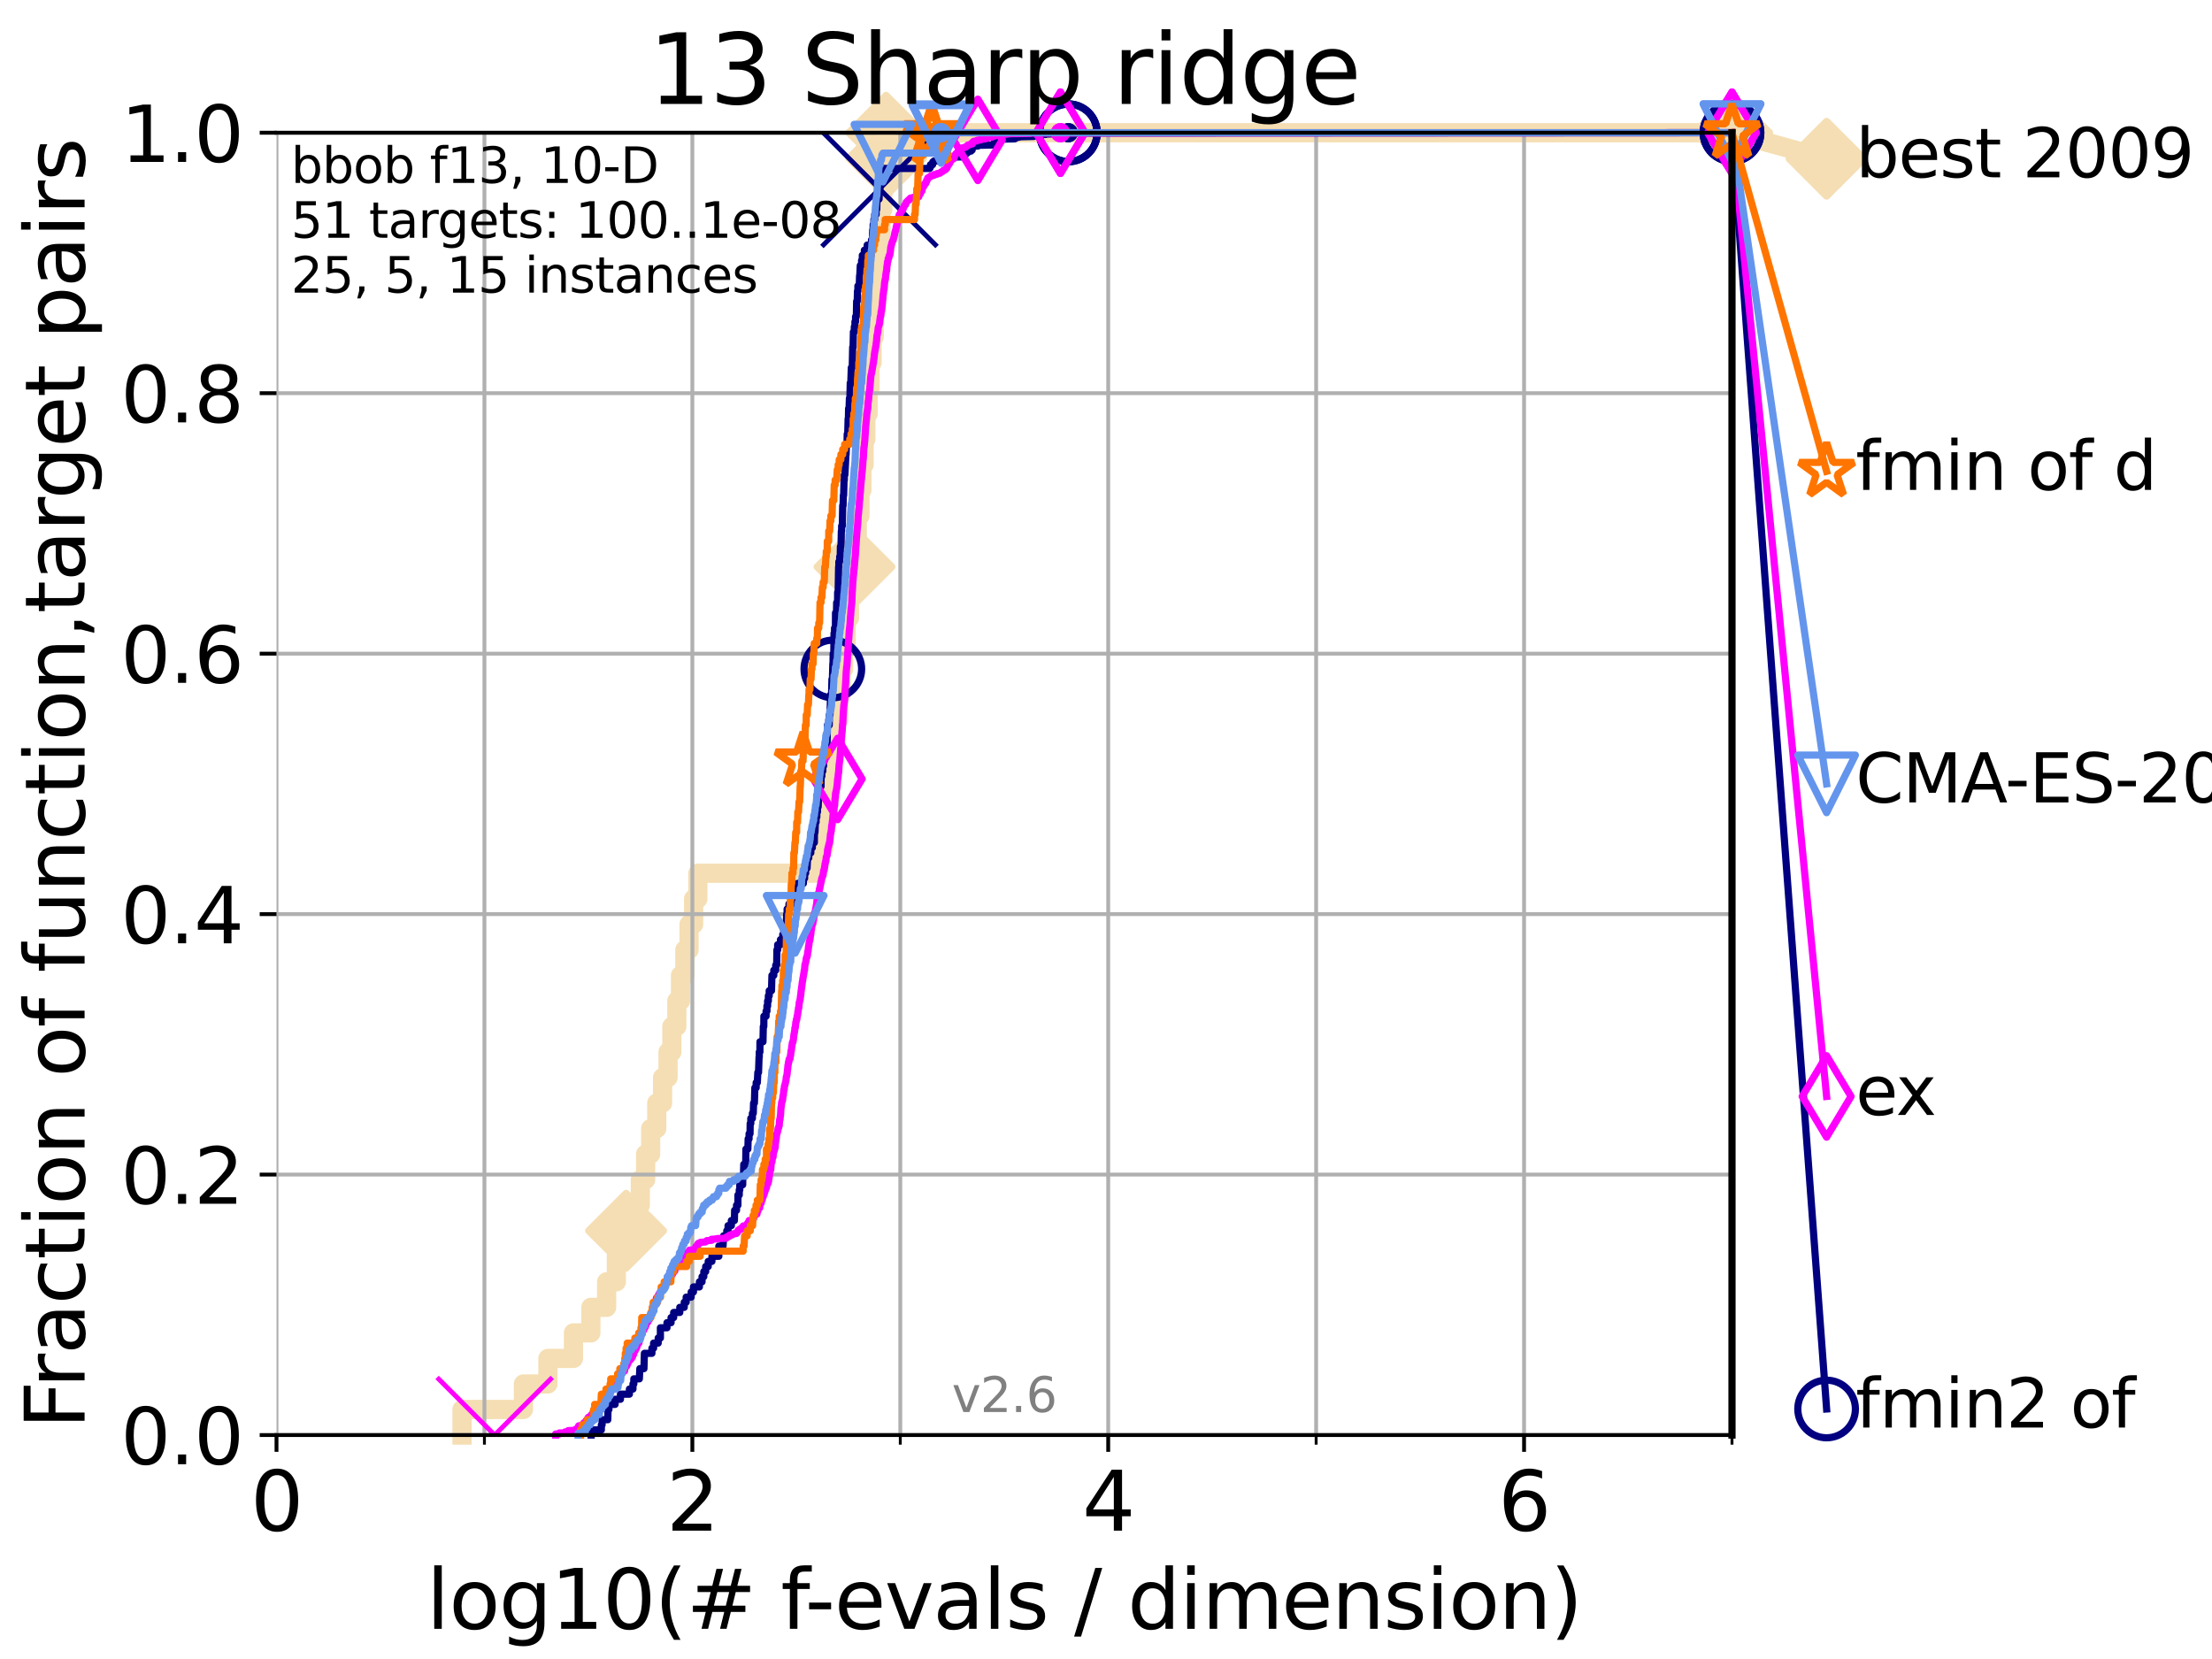 <?xml version="1.0" encoding="utf-8" standalone="no"?>
<!DOCTYPE svg PUBLIC "-//W3C//DTD SVG 1.1//EN"
  "http://www.w3.org/Graphics/SVG/1.1/DTD/svg11.dtd">
<svg xmlns:xlink="http://www.w3.org/1999/xlink" width="460.8pt" height="345.6pt" viewBox="0 0 460.8 345.6" xmlns="http://www.w3.org/2000/svg" version="1.1">
 <defs>
  <style type="text/css">*{stroke-linejoin: round; stroke-linecap: butt}</style>
 </defs>
 <g id="figure_1">
  <g id="patch_1">
   <path d="M 0 345.6 
L 460.8 345.6 
L 460.8 0 
L 0 0 
z
" style="fill: #ffffff"/>
  </g>
  <g id="axes_1">
   <g id="patch_2">
    <path d="M 57.6 298.944 
L 360.806 298.944 
L 360.806 27.648 
L 57.6 27.648 
z
" style="fill: #ffffff"/>
   </g>
   <g id="line2d_1">
    <path d="M 96.241 298.944 
L 96.241 293.624 
L 109.038 293.624 
L 109.038 288.305 
L 114.142 288.305 
L 114.142 282.985 
L 119.46 282.985 
L 119.46 277.666 
L 123.088 277.666 
L 123.088 272.346 
L 126.372 272.346 
L 126.372 267.027 
L 128.398 267.027 
L 128.398 261.707 
L 130.423 261.707 
L 130.423 256.388 
L 131.965 256.388 
L 131.965 251.068 
L 133.39 251.068 
L 133.39 245.749 
L 134.495 245.749 
L 134.495 240.429 
L 135.539 240.429 
L 135.539 235.11 
L 136.809 235.11 
L 136.809 229.79 
L 138.025 229.79 
L 138.025 224.471 
L 139.167 224.471 
L 139.167 219.151 
L 139.962 219.151 
L 139.962 213.832 
L 140.995 213.832 
L 140.995 208.512 
L 141.761 208.512 
L 141.761 203.192 
L 142.662 203.192 
L 142.662 197.873 
L 143.541 197.873 
L 143.541 192.553 
L 144.492 192.553 
L 144.492 187.234 
L 145.38 187.234 
L 145.38 181.914 
L 169.521 181.914 
L 169.521 176.595 
L 171.63 176.595 
L 171.63 171.275 
L 172.28 171.275 
L 172.28 165.956 
L 172.885 165.956 
L 172.885 160.636 
L 173.454 160.636 
L 173.454 155.317 
L 174.073 155.317 
L 174.073 149.997 
L 174.705 149.997 
L 174.705 144.678 
L 175.233 144.678 
L 175.233 139.358 
L 175.748 139.358 
L 175.748 134.039 
L 176.279 134.039 
L 176.279 128.719 
L 176.971 128.719 
L 176.971 123.4 
L 177.495 123.4 
L 177.495 118.08 
L 178.002 118.08 
L 178.002 112.76 
L 178.577 112.76 
L 178.577 107.441 
L 179.144 107.441 
L 179.144 102.121 
L 179.549 102.121 
L 179.549 96.802 
L 180.009 96.802 
L 180.009 91.482 
L 180.376 91.482 
L 180.376 86.163 
L 180.86 86.163 
L 180.86 80.843 
L 181.248 80.843 
L 181.248 75.524 
L 181.669 75.524 
L 181.669 70.204 
L 182.111 70.204 
L 182.111 64.885 
L 182.467 64.885 
L 182.467 59.565 
L 182.821 59.565 
L 182.821 54.246 
L 183.199 54.246 
L 183.199 48.926 
L 183.528 48.926 
L 183.528 43.607 
L 183.899 43.607 
L 183.899 38.287 
L 184.21 38.287 
L 184.21 32.968 
L 184.583 32.968 
L 184.583 27.648 
L 360.806 27.648 
" style="fill: none; stroke: #f5deb3; stroke-width: 4; stroke-linecap: square"/>
   </g>
   <g id="line2d_2">
    <defs>
     <path id="m67f609baa4" d="M -0 7.778 
L 7.778 0 
L 0 -7.778 
L -7.778 -0 
z
" style="stroke: #f5deb3; stroke-width: 1.5; stroke-linejoin: miter"/>
    </defs>
    <g>
     <use xlink:href="#m67f609baa4" x="130.423" y="256.388" style="fill: #f5deb3; stroke: #f5deb3; stroke-width: 1.5; stroke-linejoin: miter"/>
     <use xlink:href="#m67f609baa4" x="178.002" y="118.08" style="fill: #f5deb3; stroke: #f5deb3; stroke-width: 1.5; stroke-linejoin: miter"/>
     <use xlink:href="#m67f609baa4" x="184.583" y="32.968" style="fill: #f5deb3; stroke: #f5deb3; stroke-width: 1.5; stroke-linejoin: miter"/>
     <use xlink:href="#m67f609baa4" x="184.583" y="27.648" style="fill: #f5deb3; stroke: #f5deb3; stroke-width: 1.5; stroke-linejoin: miter"/>
     <use xlink:href="#m67f609baa4" x="360.806" y="27.648" style="fill: #f5deb3; stroke: #f5deb3; stroke-width: 1.5; stroke-linejoin: miter"/>
    </g>
   </g>
   <g id="line2d_3">
    <path style="fill: none; stroke: #f5deb3; stroke-width: 4; stroke-linecap: square"/>
    <g/>
   </g>
   <g id="line2d_4">
    <path d="M 360.806 27.648 
L 380.515 33.074 
" style="fill: none; stroke: #f5deb3; stroke-width: 4; stroke-linecap: square"/>
    <g>
     <use xlink:href="#m67f609baa4" x="360.806" y="27.648" style="fill: #f5deb3; stroke: #f5deb3; stroke-width: 1.5; stroke-linejoin: miter"/>
     <use xlink:href="#m67f609baa4" x="380.515" y="33.074" style="fill: #f5deb3; stroke: #f5deb3; stroke-width: 1.5; stroke-linejoin: miter"/>
    </g>
   </g>
   <g id="matplotlib.axis_1">
    <g id="xtick_1">
     <g id="line2d_5">
      <path d="M 57.6 298.944 
L 57.6 27.648 
" clip-path="url(#p5a9abad347)" style="fill: none; stroke: #b0b0b0; stroke-width: 0.8; stroke-linecap: square"/>
     </g>
     <g id="line2d_6">
      <defs>
       <path id="ma3b4a1897f" d="M 0 0 
L 0 3.5 
" style="stroke: #000000; stroke-width: 0.8"/>
      </defs>
      <g>
       <use xlink:href="#ma3b4a1897f" x="57.6" y="298.944" style="stroke: #000000; stroke-width: 0.8"/>
      </g>
     </g>
     <g id="text_1">
      <!-- 0 -->
      <g transform="translate(52.192 318.861)scale(0.17 -0.17)">
       <defs>
        <path id="DejaVuSans-30" d="M 2034 4250 
Q 1547 4250 1301 3770 
Q 1056 3291 1056 2328 
Q 1056 1369 1301 889 
Q 1547 409 2034 409 
Q 2525 409 2770 889 
Q 3016 1369 3016 2328 
Q 3016 3291 2770 3770 
Q 2525 4250 2034 4250 
z
M 2034 4750 
Q 2819 4750 3233 4129 
Q 3647 3509 3647 2328 
Q 3647 1150 3233 529 
Q 2819 -91 2034 -91 
Q 1250 -91 836 529 
Q 422 1150 422 2328 
Q 422 3509 836 4129 
Q 1250 4750 2034 4750 
z
" transform="scale(0.016)"/>
       </defs>
       <use xlink:href="#DejaVuSans-30"/>
      </g>
     </g>
    </g>
    <g id="xtick_2">
     <g id="line2d_7">
      <path d="M 144.23 298.944 
L 144.23 27.648 
" clip-path="url(#p5a9abad347)" style="fill: none; stroke: #b0b0b0; stroke-width: 0.8; stroke-linecap: square"/>
     </g>
     <g id="line2d_8">
      <g>
       <use xlink:href="#ma3b4a1897f" x="144.23" y="298.944" style="stroke: #000000; stroke-width: 0.8"/>
      </g>
     </g>
     <g id="text_2">
      <!-- 2 -->
      <g transform="translate(138.822 318.861)scale(0.17 -0.17)">
       <defs>
        <path id="DejaVuSans-32" d="M 1228 531 
L 3431 531 
L 3431 0 
L 469 0 
L 469 531 
Q 828 903 1448 1529 
Q 2069 2156 2228 2338 
Q 2531 2678 2651 2914 
Q 2772 3150 2772 3378 
Q 2772 3750 2511 3984 
Q 2250 4219 1831 4219 
Q 1534 4219 1204 4116 
Q 875 4013 500 3803 
L 500 4441 
Q 881 4594 1212 4672 
Q 1544 4750 1819 4750 
Q 2544 4750 2975 4387 
Q 3406 4025 3406 3419 
Q 3406 3131 3298 2873 
Q 3191 2616 2906 2266 
Q 2828 2175 2409 1742 
Q 1991 1309 1228 531 
z
" transform="scale(0.016)"/>
       </defs>
       <use xlink:href="#DejaVuSans-32"/>
      </g>
     </g>
    </g>
    <g id="xtick_3">
     <g id="line2d_9">
      <path d="M 230.861 298.944 
L 230.861 27.648 
" clip-path="url(#p5a9abad347)" style="fill: none; stroke: #b0b0b0; stroke-width: 0.8; stroke-linecap: square"/>
     </g>
     <g id="line2d_10">
      <g>
       <use xlink:href="#ma3b4a1897f" x="230.861" y="298.944" style="stroke: #000000; stroke-width: 0.8"/>
      </g>
     </g>
     <g id="text_3">
      <!-- 4 -->
      <g transform="translate(225.453 318.861)scale(0.17 -0.17)">
       <defs>
        <path id="DejaVuSans-34" d="M 2419 4116 
L 825 1625 
L 2419 1625 
L 2419 4116 
z
M 2253 4666 
L 3047 4666 
L 3047 1625 
L 3713 1625 
L 3713 1100 
L 3047 1100 
L 3047 0 
L 2419 0 
L 2419 1100 
L 313 1100 
L 313 1709 
L 2253 4666 
z
" transform="scale(0.016)"/>
       </defs>
       <use xlink:href="#DejaVuSans-34"/>
      </g>
     </g>
    </g>
    <g id="xtick_4">
     <g id="line2d_11">
      <path d="M 317.491 298.944 
L 317.491 27.648 
" clip-path="url(#p5a9abad347)" style="fill: none; stroke: #b0b0b0; stroke-width: 0.8; stroke-linecap: square"/>
     </g>
     <g id="line2d_12">
      <g>
       <use xlink:href="#ma3b4a1897f" x="317.491" y="298.944" style="stroke: #000000; stroke-width: 0.8"/>
      </g>
     </g>
     <g id="text_4">
      <!-- 6 -->
      <g transform="translate(312.083 318.861)scale(0.17 -0.17)">
       <defs>
        <path id="DejaVuSans-36" d="M 2113 2584 
Q 1688 2584 1439 2293 
Q 1191 2003 1191 1497 
Q 1191 994 1439 701 
Q 1688 409 2113 409 
Q 2538 409 2786 701 
Q 3034 994 3034 1497 
Q 3034 2003 2786 2293 
Q 2538 2584 2113 2584 
z
M 3366 4563 
L 3366 3988 
Q 3128 4100 2886 4159 
Q 2644 4219 2406 4219 
Q 1781 4219 1451 3797 
Q 1122 3375 1075 2522 
Q 1259 2794 1537 2939 
Q 1816 3084 2150 3084 
Q 2853 3084 3261 2657 
Q 3669 2231 3669 1497 
Q 3669 778 3244 343 
Q 2819 -91 2113 -91 
Q 1303 -91 875 529 
Q 447 1150 447 2328 
Q 447 3434 972 4092 
Q 1497 4750 2381 4750 
Q 2619 4750 2861 4703 
Q 3103 4656 3366 4563 
z
" transform="scale(0.016)"/>
       </defs>
       <use xlink:href="#DejaVuSans-36"/>
      </g>
     </g>
    </g>
    <g id="xtick_5">
     <g id="line2d_13">
      <path d="M 100.915 298.944 
L 100.915 27.648 
" clip-path="url(#p5a9abad347)" style="fill: none; stroke: #b0b0b0; stroke-width: 0.8; stroke-linecap: square"/>
     </g>
     <g id="line2d_14">
      <defs>
       <path id="m61bced59a4" d="M 0 0 
L 0 2 
" style="stroke: #000000; stroke-width: 0.6"/>
      </defs>
      <g>
       <use xlink:href="#m61bced59a4" x="100.915" y="298.944" style="stroke: #000000; stroke-width: 0.6"/>
      </g>
     </g>
    </g>
    <g id="xtick_6">
     <g id="line2d_15">
      <path d="M 187.546 298.944 
L 187.546 27.648 
" clip-path="url(#p5a9abad347)" style="fill: none; stroke: #b0b0b0; stroke-width: 0.8; stroke-linecap: square"/>
     </g>
     <g id="line2d_16">
      <g>
       <use xlink:href="#m61bced59a4" x="187.546" y="298.944" style="stroke: #000000; stroke-width: 0.6"/>
      </g>
     </g>
    </g>
    <g id="xtick_7">
     <g id="line2d_17">
      <path d="M 274.176 298.944 
L 274.176 27.648 
" clip-path="url(#p5a9abad347)" style="fill: none; stroke: #b0b0b0; stroke-width: 0.8; stroke-linecap: square"/>
     </g>
     <g id="line2d_18">
      <g>
       <use xlink:href="#m61bced59a4" x="274.176" y="298.944" style="stroke: #000000; stroke-width: 0.6"/>
      </g>
     </g>
    </g>
    <g id="xtick_8">
     <g id="line2d_19">
      <path d="M 360.806 298.944 
L 360.806 27.648 
" clip-path="url(#p5a9abad347)" style="fill: none; stroke: #b0b0b0; stroke-width: 0.8; stroke-linecap: square"/>
     </g>
     <g id="line2d_20">
      <g>
       <use xlink:href="#m61bced59a4" x="360.806" y="298.944" style="stroke: #000000; stroke-width: 0.6"/>
      </g>
     </g>
    </g>
    <g id="text_5">
     <!-- log10(# f-evals / dimension) -->
     <g transform="translate(88.823 339.314)scale(0.17 -0.17)">
      <defs>
       <path id="DejaVuSans-6c" d="M 603 4863 
L 1178 4863 
L 1178 0 
L 603 0 
L 603 4863 
z
" transform="scale(0.016)"/>
       <path id="DejaVuSans-6f" d="M 1959 3097 
Q 1497 3097 1228 2736 
Q 959 2375 959 1747 
Q 959 1119 1226 758 
Q 1494 397 1959 397 
Q 2419 397 2687 759 
Q 2956 1122 2956 1747 
Q 2956 2369 2687 2733 
Q 2419 3097 1959 3097 
z
M 1959 3584 
Q 2709 3584 3137 3096 
Q 3566 2609 3566 1747 
Q 3566 888 3137 398 
Q 2709 -91 1959 -91 
Q 1206 -91 779 398 
Q 353 888 353 1747 
Q 353 2609 779 3096 
Q 1206 3584 1959 3584 
z
" transform="scale(0.016)"/>
       <path id="DejaVuSans-67" d="M 2906 1791 
Q 2906 2416 2648 2759 
Q 2391 3103 1925 3103 
Q 1463 3103 1205 2759 
Q 947 2416 947 1791 
Q 947 1169 1205 825 
Q 1463 481 1925 481 
Q 2391 481 2648 825 
Q 2906 1169 2906 1791 
z
M 3481 434 
Q 3481 -459 3084 -895 
Q 2688 -1331 1869 -1331 
Q 1566 -1331 1297 -1286 
Q 1028 -1241 775 -1147 
L 775 -588 
Q 1028 -725 1275 -790 
Q 1522 -856 1778 -856 
Q 2344 -856 2625 -561 
Q 2906 -266 2906 331 
L 2906 616 
Q 2728 306 2450 153 
Q 2172 0 1784 0 
Q 1141 0 747 490 
Q 353 981 353 1791 
Q 353 2603 747 3093 
Q 1141 3584 1784 3584 
Q 2172 3584 2450 3431 
Q 2728 3278 2906 2969 
L 2906 3500 
L 3481 3500 
L 3481 434 
z
" transform="scale(0.016)"/>
       <path id="DejaVuSans-31" d="M 794 531 
L 1825 531 
L 1825 4091 
L 703 3866 
L 703 4441 
L 1819 4666 
L 2450 4666 
L 2450 531 
L 3481 531 
L 3481 0 
L 794 0 
L 794 531 
z
" transform="scale(0.016)"/>
       <path id="DejaVuSans-28" d="M 1984 4856 
Q 1566 4138 1362 3434 
Q 1159 2731 1159 2009 
Q 1159 1288 1364 580 
Q 1569 -128 1984 -844 
L 1484 -844 
Q 1016 -109 783 600 
Q 550 1309 550 2009 
Q 550 2706 781 3412 
Q 1013 4119 1484 4856 
L 1984 4856 
z
" transform="scale(0.016)"/>
       <path id="DejaVuSans-23" d="M 3272 2816 
L 2363 2816 
L 2100 1772 
L 3016 1772 
L 3272 2816 
z
M 2803 4594 
L 2478 3297 
L 3391 3297 
L 3719 4594 
L 4219 4594 
L 3897 3297 
L 4872 3297 
L 4872 2816 
L 3775 2816 
L 3519 1772 
L 4513 1772 
L 4513 1294 
L 3397 1294 
L 3072 0 
L 2572 0 
L 2894 1294 
L 1978 1294 
L 1656 0 
L 1153 0 
L 1478 1294 
L 494 1294 
L 494 1772 
L 1594 1772 
L 1856 2816 
L 850 2816 
L 850 3297 
L 1978 3297 
L 2297 4594 
L 2803 4594 
z
" transform="scale(0.016)"/>
       <path id="DejaVuSans-20" transform="scale(0.016)"/>
       <path id="DejaVuSans-66" d="M 2375 4863 
L 2375 4384 
L 1825 4384 
Q 1516 4384 1395 4259 
Q 1275 4134 1275 3809 
L 1275 3500 
L 2222 3500 
L 2222 3053 
L 1275 3053 
L 1275 0 
L 697 0 
L 697 3053 
L 147 3053 
L 147 3500 
L 697 3500 
L 697 3744 
Q 697 4328 969 4595 
Q 1241 4863 1831 4863 
L 2375 4863 
z
" transform="scale(0.016)"/>
       <path id="DejaVuSans-2d" d="M 313 2009 
L 1997 2009 
L 1997 1497 
L 313 1497 
L 313 2009 
z
" transform="scale(0.016)"/>
       <path id="DejaVuSans-65" d="M 3597 1894 
L 3597 1613 
L 953 1613 
Q 991 1019 1311 708 
Q 1631 397 2203 397 
Q 2534 397 2845 478 
Q 3156 559 3463 722 
L 3463 178 
Q 3153 47 2828 -22 
Q 2503 -91 2169 -91 
Q 1331 -91 842 396 
Q 353 884 353 1716 
Q 353 2575 817 3079 
Q 1281 3584 2069 3584 
Q 2775 3584 3186 3129 
Q 3597 2675 3597 1894 
z
M 3022 2063 
Q 3016 2534 2758 2815 
Q 2500 3097 2075 3097 
Q 1594 3097 1305 2825 
Q 1016 2553 972 2059 
L 3022 2063 
z
" transform="scale(0.016)"/>
       <path id="DejaVuSans-76" d="M 191 3500 
L 800 3500 
L 1894 563 
L 2988 3500 
L 3597 3500 
L 2284 0 
L 1503 0 
L 191 3500 
z
" transform="scale(0.016)"/>
       <path id="DejaVuSans-61" d="M 2194 1759 
Q 1497 1759 1228 1600 
Q 959 1441 959 1056 
Q 959 750 1161 570 
Q 1363 391 1709 391 
Q 2188 391 2477 730 
Q 2766 1069 2766 1631 
L 2766 1759 
L 2194 1759 
z
M 3341 1997 
L 3341 0 
L 2766 0 
L 2766 531 
Q 2569 213 2275 61 
Q 1981 -91 1556 -91 
Q 1019 -91 701 211 
Q 384 513 384 1019 
Q 384 1609 779 1909 
Q 1175 2209 1959 2209 
L 2766 2209 
L 2766 2266 
Q 2766 2663 2505 2880 
Q 2244 3097 1772 3097 
Q 1472 3097 1187 3025 
Q 903 2953 641 2809 
L 641 3341 
Q 956 3463 1253 3523 
Q 1550 3584 1831 3584 
Q 2591 3584 2966 3190 
Q 3341 2797 3341 1997 
z
" transform="scale(0.016)"/>
       <path id="DejaVuSans-73" d="M 2834 3397 
L 2834 2853 
Q 2591 2978 2328 3040 
Q 2066 3103 1784 3103 
Q 1356 3103 1142 2972 
Q 928 2841 928 2578 
Q 928 2378 1081 2264 
Q 1234 2150 1697 2047 
L 1894 2003 
Q 2506 1872 2764 1633 
Q 3022 1394 3022 966 
Q 3022 478 2636 193 
Q 2250 -91 1575 -91 
Q 1294 -91 989 -36 
Q 684 19 347 128 
L 347 722 
Q 666 556 975 473 
Q 1284 391 1588 391 
Q 1994 391 2212 530 
Q 2431 669 2431 922 
Q 2431 1156 2273 1281 
Q 2116 1406 1581 1522 
L 1381 1569 
Q 847 1681 609 1914 
Q 372 2147 372 2553 
Q 372 3047 722 3315 
Q 1072 3584 1716 3584 
Q 2034 3584 2315 3537 
Q 2597 3491 2834 3397 
z
" transform="scale(0.016)"/>
       <path id="DejaVuSans-2f" d="M 1625 4666 
L 2156 4666 
L 531 -594 
L 0 -594 
L 1625 4666 
z
" transform="scale(0.016)"/>
       <path id="DejaVuSans-64" d="M 2906 2969 
L 2906 4863 
L 3481 4863 
L 3481 0 
L 2906 0 
L 2906 525 
Q 2725 213 2448 61 
Q 2172 -91 1784 -91 
Q 1150 -91 751 415 
Q 353 922 353 1747 
Q 353 2572 751 3078 
Q 1150 3584 1784 3584 
Q 2172 3584 2448 3432 
Q 2725 3281 2906 2969 
z
M 947 1747 
Q 947 1113 1208 752 
Q 1469 391 1925 391 
Q 2381 391 2643 752 
Q 2906 1113 2906 1747 
Q 2906 2381 2643 2742 
Q 2381 3103 1925 3103 
Q 1469 3103 1208 2742 
Q 947 2381 947 1747 
z
" transform="scale(0.016)"/>
       <path id="DejaVuSans-69" d="M 603 3500 
L 1178 3500 
L 1178 0 
L 603 0 
L 603 3500 
z
M 603 4863 
L 1178 4863 
L 1178 4134 
L 603 4134 
L 603 4863 
z
" transform="scale(0.016)"/>
       <path id="DejaVuSans-6d" d="M 3328 2828 
Q 3544 3216 3844 3400 
Q 4144 3584 4550 3584 
Q 5097 3584 5394 3201 
Q 5691 2819 5691 2113 
L 5691 0 
L 5113 0 
L 5113 2094 
Q 5113 2597 4934 2840 
Q 4756 3084 4391 3084 
Q 3944 3084 3684 2787 
Q 3425 2491 3425 1978 
L 3425 0 
L 2847 0 
L 2847 2094 
Q 2847 2600 2669 2842 
Q 2491 3084 2119 3084 
Q 1678 3084 1418 2786 
Q 1159 2488 1159 1978 
L 1159 0 
L 581 0 
L 581 3500 
L 1159 3500 
L 1159 2956 
Q 1356 3278 1631 3431 
Q 1906 3584 2284 3584 
Q 2666 3584 2933 3390 
Q 3200 3197 3328 2828 
z
" transform="scale(0.016)"/>
       <path id="DejaVuSans-6e" d="M 3513 2113 
L 3513 0 
L 2938 0 
L 2938 2094 
Q 2938 2591 2744 2837 
Q 2550 3084 2163 3084 
Q 1697 3084 1428 2787 
Q 1159 2491 1159 1978 
L 1159 0 
L 581 0 
L 581 3500 
L 1159 3500 
L 1159 2956 
Q 1366 3272 1645 3428 
Q 1925 3584 2291 3584 
Q 2894 3584 3203 3211 
Q 3513 2838 3513 2113 
z
" transform="scale(0.016)"/>
       <path id="DejaVuSans-29" d="M 513 4856 
L 1013 4856 
Q 1481 4119 1714 3412 
Q 1947 2706 1947 2009 
Q 1947 1309 1714 600 
Q 1481 -109 1013 -844 
L 513 -844 
Q 928 -128 1133 580 
Q 1338 1288 1338 2009 
Q 1338 2731 1133 3434 
Q 928 4138 513 4856 
z
" transform="scale(0.016)"/>
      </defs>
      <use xlink:href="#DejaVuSans-6c"/>
      <use xlink:href="#DejaVuSans-6f" x="27.783"/>
      <use xlink:href="#DejaVuSans-67" x="88.965"/>
      <use xlink:href="#DejaVuSans-31" x="152.441"/>
      <use xlink:href="#DejaVuSans-30" x="216.064"/>
      <use xlink:href="#DejaVuSans-28" x="279.688"/>
      <use xlink:href="#DejaVuSans-23" x="318.701"/>
      <use xlink:href="#DejaVuSans-20" x="402.49"/>
      <use xlink:href="#DejaVuSans-66" x="434.277"/>
      <use xlink:href="#DejaVuSans-2d" x="463.982"/>
      <use xlink:href="#DejaVuSans-65" x="500.066"/>
      <use xlink:href="#DejaVuSans-76" x="561.59"/>
      <use xlink:href="#DejaVuSans-61" x="620.77"/>
      <use xlink:href="#DejaVuSans-6c" x="682.049"/>
      <use xlink:href="#DejaVuSans-73" x="709.832"/>
      <use xlink:href="#DejaVuSans-20" x="761.932"/>
      <use xlink:href="#DejaVuSans-2f" x="793.719"/>
      <use xlink:href="#DejaVuSans-20" x="827.41"/>
      <use xlink:href="#DejaVuSans-64" x="859.197"/>
      <use xlink:href="#DejaVuSans-69" x="922.674"/>
      <use xlink:href="#DejaVuSans-6d" x="950.457"/>
      <use xlink:href="#DejaVuSans-65" x="1047.869"/>
      <use xlink:href="#DejaVuSans-6e" x="1109.393"/>
      <use xlink:href="#DejaVuSans-73" x="1172.771"/>
      <use xlink:href="#DejaVuSans-69" x="1224.871"/>
      <use xlink:href="#DejaVuSans-6f" x="1252.654"/>
      <use xlink:href="#DejaVuSans-6e" x="1313.836"/>
      <use xlink:href="#DejaVuSans-29" x="1377.215"/>
     </g>
    </g>
   </g>
   <g id="matplotlib.axis_2">
    <g id="ytick_1">
     <g id="line2d_21">
      <path d="M 57.6 298.944 
L 360.806 298.944 
" clip-path="url(#p5a9abad347)" style="fill: none; stroke: #b0b0b0; stroke-width: 0.8; stroke-linecap: square"/>
     </g>
     <g id="line2d_22">
      <defs>
       <path id="m46ae5b2e8b" d="M 0 0 
L -3.5 0 
" style="stroke: #000000; stroke-width: 0.8"/>
      </defs>
      <g>
       <use xlink:href="#m46ae5b2e8b" x="57.6" y="298.944" style="stroke: #000000; stroke-width: 0.8"/>
      </g>
     </g>
     <g id="text_6">
      <!-- 0.0 -->
      <g transform="translate(25.155 305.023)scale(0.16 -0.16)">
       <defs>
        <path id="DejaVuSans-2e" d="M 684 794 
L 1344 794 
L 1344 0 
L 684 0 
L 684 794 
z
" transform="scale(0.016)"/>
       </defs>
       <use xlink:href="#DejaVuSans-30"/>
       <use xlink:href="#DejaVuSans-2e" x="63.623"/>
       <use xlink:href="#DejaVuSans-30" x="95.41"/>
      </g>
     </g>
    </g>
    <g id="ytick_2">
     <g id="line2d_23">
      <path d="M 57.6 244.685 
L 360.806 244.685 
" clip-path="url(#p5a9abad347)" style="fill: none; stroke: #b0b0b0; stroke-width: 0.8; stroke-linecap: square"/>
     </g>
     <g id="line2d_24">
      <g>
       <use xlink:href="#m46ae5b2e8b" x="57.6" y="244.685" style="stroke: #000000; stroke-width: 0.8"/>
      </g>
     </g>
     <g id="text_7">
      <!-- 0.2 -->
      <g transform="translate(25.155 250.764)scale(0.16 -0.16)">
       <use xlink:href="#DejaVuSans-30"/>
       <use xlink:href="#DejaVuSans-2e" x="63.623"/>
       <use xlink:href="#DejaVuSans-32" x="95.41"/>
      </g>
     </g>
    </g>
    <g id="ytick_3">
     <g id="line2d_25">
      <path d="M 57.6 190.426 
L 360.806 190.426 
" clip-path="url(#p5a9abad347)" style="fill: none; stroke: #b0b0b0; stroke-width: 0.8; stroke-linecap: square"/>
     </g>
     <g id="line2d_26">
      <g>
       <use xlink:href="#m46ae5b2e8b" x="57.6" y="190.426" style="stroke: #000000; stroke-width: 0.8"/>
      </g>
     </g>
     <g id="text_8">
      <!-- 0.4 -->
      <g transform="translate(25.155 196.504)scale(0.16 -0.16)">
       <use xlink:href="#DejaVuSans-30"/>
       <use xlink:href="#DejaVuSans-2e" x="63.623"/>
       <use xlink:href="#DejaVuSans-34" x="95.41"/>
      </g>
     </g>
    </g>
    <g id="ytick_4">
     <g id="line2d_27">
      <path d="M 57.6 136.166 
L 360.806 136.166 
" clip-path="url(#p5a9abad347)" style="fill: none; stroke: #b0b0b0; stroke-width: 0.8; stroke-linecap: square"/>
     </g>
     <g id="line2d_28">
      <g>
       <use xlink:href="#m46ae5b2e8b" x="57.6" y="136.166" style="stroke: #000000; stroke-width: 0.8"/>
      </g>
     </g>
     <g id="text_9">
      <!-- 0.6 -->
      <g transform="translate(25.155 142.245)scale(0.16 -0.16)">
       <use xlink:href="#DejaVuSans-30"/>
       <use xlink:href="#DejaVuSans-2e" x="63.623"/>
       <use xlink:href="#DejaVuSans-36" x="95.41"/>
      </g>
     </g>
    </g>
    <g id="ytick_5">
     <g id="line2d_29">
      <path d="M 57.6 81.907 
L 360.806 81.907 
" clip-path="url(#p5a9abad347)" style="fill: none; stroke: #b0b0b0; stroke-width: 0.8; stroke-linecap: square"/>
     </g>
     <g id="line2d_30">
      <g>
       <use xlink:href="#m46ae5b2e8b" x="57.6" y="81.907" style="stroke: #000000; stroke-width: 0.8"/>
      </g>
     </g>
     <g id="text_10">
      <!-- 0.8 -->
      <g transform="translate(25.155 87.986)scale(0.16 -0.16)">
       <defs>
        <path id="DejaVuSans-38" d="M 2034 2216 
Q 1584 2216 1326 1975 
Q 1069 1734 1069 1313 
Q 1069 891 1326 650 
Q 1584 409 2034 409 
Q 2484 409 2743 651 
Q 3003 894 3003 1313 
Q 3003 1734 2745 1975 
Q 2488 2216 2034 2216 
z
M 1403 2484 
Q 997 2584 770 2862 
Q 544 3141 544 3541 
Q 544 4100 942 4425 
Q 1341 4750 2034 4750 
Q 2731 4750 3128 4425 
Q 3525 4100 3525 3541 
Q 3525 3141 3298 2862 
Q 3072 2584 2669 2484 
Q 3125 2378 3379 2068 
Q 3634 1759 3634 1313 
Q 3634 634 3220 271 
Q 2806 -91 2034 -91 
Q 1263 -91 848 271 
Q 434 634 434 1313 
Q 434 1759 690 2068 
Q 947 2378 1403 2484 
z
M 1172 3481 
Q 1172 3119 1398 2916 
Q 1625 2713 2034 2713 
Q 2441 2713 2670 2916 
Q 2900 3119 2900 3481 
Q 2900 3844 2670 4047 
Q 2441 4250 2034 4250 
Q 1625 4250 1398 4047 
Q 1172 3844 1172 3481 
z
" transform="scale(0.016)"/>
       </defs>
       <use xlink:href="#DejaVuSans-30"/>
       <use xlink:href="#DejaVuSans-2e" x="63.623"/>
       <use xlink:href="#DejaVuSans-38" x="95.41"/>
      </g>
     </g>
    </g>
    <g id="ytick_6">
     <g id="line2d_31">
      <path d="M 57.6 27.648 
L 360.806 27.648 
" clip-path="url(#p5a9abad347)" style="fill: none; stroke: #b0b0b0; stroke-width: 0.8; stroke-linecap: square"/>
     </g>
     <g id="line2d_32">
      <g>
       <use xlink:href="#m46ae5b2e8b" x="57.6" y="27.648" style="stroke: #000000; stroke-width: 0.8"/>
      </g>
     </g>
     <g id="text_11">
      <!-- 1.0 -->
      <g transform="translate(25.155 33.727)scale(0.16 -0.16)">
       <use xlink:href="#DejaVuSans-31"/>
       <use xlink:href="#DejaVuSans-2e" x="63.623"/>
       <use xlink:href="#DejaVuSans-30" x="95.41"/>
      </g>
     </g>
    </g>
    <g id="text_12">
     <!-- Fraction of function,target pairs -->
     <g transform="translate(17.62 297.681)rotate(-90)scale(0.17 -0.17)">
      <defs>
       <path id="DejaVuSans-46" d="M 628 4666 
L 3309 4666 
L 3309 4134 
L 1259 4134 
L 1259 2759 
L 3109 2759 
L 3109 2228 
L 1259 2228 
L 1259 0 
L 628 0 
L 628 4666 
z
" transform="scale(0.016)"/>
       <path id="DejaVuSans-72" d="M 2631 2963 
Q 2534 3019 2420 3045 
Q 2306 3072 2169 3072 
Q 1681 3072 1420 2755 
Q 1159 2438 1159 1844 
L 1159 0 
L 581 0 
L 581 3500 
L 1159 3500 
L 1159 2956 
Q 1341 3275 1631 3429 
Q 1922 3584 2338 3584 
Q 2397 3584 2469 3576 
Q 2541 3569 2628 3553 
L 2631 2963 
z
" transform="scale(0.016)"/>
       <path id="DejaVuSans-63" d="M 3122 3366 
L 3122 2828 
Q 2878 2963 2633 3030 
Q 2388 3097 2138 3097 
Q 1578 3097 1268 2742 
Q 959 2388 959 1747 
Q 959 1106 1268 751 
Q 1578 397 2138 397 
Q 2388 397 2633 464 
Q 2878 531 3122 666 
L 3122 134 
Q 2881 22 2623 -34 
Q 2366 -91 2075 -91 
Q 1284 -91 818 406 
Q 353 903 353 1747 
Q 353 2603 823 3093 
Q 1294 3584 2113 3584 
Q 2378 3584 2631 3529 
Q 2884 3475 3122 3366 
z
" transform="scale(0.016)"/>
       <path id="DejaVuSans-74" d="M 1172 4494 
L 1172 3500 
L 2356 3500 
L 2356 3053 
L 1172 3053 
L 1172 1153 
Q 1172 725 1289 603 
Q 1406 481 1766 481 
L 2356 481 
L 2356 0 
L 1766 0 
Q 1100 0 847 248 
Q 594 497 594 1153 
L 594 3053 
L 172 3053 
L 172 3500 
L 594 3500 
L 594 4494 
L 1172 4494 
z
" transform="scale(0.016)"/>
       <path id="DejaVuSans-75" d="M 544 1381 
L 544 3500 
L 1119 3500 
L 1119 1403 
Q 1119 906 1312 657 
Q 1506 409 1894 409 
Q 2359 409 2629 706 
Q 2900 1003 2900 1516 
L 2900 3500 
L 3475 3500 
L 3475 0 
L 2900 0 
L 2900 538 
Q 2691 219 2414 64 
Q 2138 -91 1772 -91 
Q 1169 -91 856 284 
Q 544 659 544 1381 
z
M 1991 3584 
L 1991 3584 
z
" transform="scale(0.016)"/>
       <path id="DejaVuSans-2c" d="M 750 794 
L 1409 794 
L 1409 256 
L 897 -744 
L 494 -744 
L 750 256 
L 750 794 
z
" transform="scale(0.016)"/>
       <path id="DejaVuSans-70" d="M 1159 525 
L 1159 -1331 
L 581 -1331 
L 581 3500 
L 1159 3500 
L 1159 2969 
Q 1341 3281 1617 3432 
Q 1894 3584 2278 3584 
Q 2916 3584 3314 3078 
Q 3713 2572 3713 1747 
Q 3713 922 3314 415 
Q 2916 -91 2278 -91 
Q 1894 -91 1617 61 
Q 1341 213 1159 525 
z
M 3116 1747 
Q 3116 2381 2855 2742 
Q 2594 3103 2138 3103 
Q 1681 3103 1420 2742 
Q 1159 2381 1159 1747 
Q 1159 1113 1420 752 
Q 1681 391 2138 391 
Q 2594 391 2855 752 
Q 3116 1113 3116 1747 
z
" transform="scale(0.016)"/>
      </defs>
      <use xlink:href="#DejaVuSans-46"/>
      <use xlink:href="#DejaVuSans-72" x="50.27"/>
      <use xlink:href="#DejaVuSans-61" x="91.383"/>
      <use xlink:href="#DejaVuSans-63" x="152.662"/>
      <use xlink:href="#DejaVuSans-74" x="207.643"/>
      <use xlink:href="#DejaVuSans-69" x="246.852"/>
      <use xlink:href="#DejaVuSans-6f" x="274.635"/>
      <use xlink:href="#DejaVuSans-6e" x="335.816"/>
      <use xlink:href="#DejaVuSans-20" x="399.195"/>
      <use xlink:href="#DejaVuSans-6f" x="430.982"/>
      <use xlink:href="#DejaVuSans-66" x="492.164"/>
      <use xlink:href="#DejaVuSans-20" x="527.369"/>
      <use xlink:href="#DejaVuSans-66" x="559.156"/>
      <use xlink:href="#DejaVuSans-75" x="594.361"/>
      <use xlink:href="#DejaVuSans-6e" x="657.74"/>
      <use xlink:href="#DejaVuSans-63" x="721.119"/>
      <use xlink:href="#DejaVuSans-74" x="776.1"/>
      <use xlink:href="#DejaVuSans-69" x="815.309"/>
      <use xlink:href="#DejaVuSans-6f" x="843.092"/>
      <use xlink:href="#DejaVuSans-6e" x="904.273"/>
      <use xlink:href="#DejaVuSans-2c" x="967.652"/>
      <use xlink:href="#DejaVuSans-74" x="999.439"/>
      <use xlink:href="#DejaVuSans-61" x="1038.648"/>
      <use xlink:href="#DejaVuSans-72" x="1099.928"/>
      <use xlink:href="#DejaVuSans-67" x="1139.291"/>
      <use xlink:href="#DejaVuSans-65" x="1202.768"/>
      <use xlink:href="#DejaVuSans-74" x="1264.291"/>
      <use xlink:href="#DejaVuSans-20" x="1303.5"/>
      <use xlink:href="#DejaVuSans-70" x="1335.287"/>
      <use xlink:href="#DejaVuSans-61" x="1398.764"/>
      <use xlink:href="#DejaVuSans-69" x="1460.043"/>
      <use xlink:href="#DejaVuSans-72" x="1487.826"/>
      <use xlink:href="#DejaVuSans-73" x="1528.939"/>
     </g>
    </g>
   </g>
   <g id="line2d_33">
    <defs>
     <path id="m4ac01f0f09" d="M 0 1.5 
C 0.398 1.5 0.779 1.342 1.061 1.061 
C 1.342 0.779 1.5 0.398 1.5 0 
C 1.5 -0.398 1.342 -0.779 1.061 -1.061 
C 0.779 -1.342 0.398 -1.5 0 -1.5 
C -0.398 -1.5 -0.779 -1.342 -1.061 -1.061 
C -1.342 -0.779 -1.5 -0.398 -1.5 0 
C -1.5 0.398 -1.342 0.779 -1.061 1.061 
C -0.779 1.342 -0.398 1.5 0 1.5 
z
" style="stroke: #f5deb3"/>
    </defs>
    <g>
     <use xlink:href="#m4ac01f0f09" x="184.583" y="27.648" style="fill: #f5deb3; stroke: #f5deb3"/>
     <use xlink:href="#m4ac01f0f09" x="184.583" y="27.648" style="fill: #f5deb3; stroke: #f5deb3"/>
    </g>
   </g>
   <g id="line2d_34">
    <defs>
     <path id="m7830eccf0e" d="M 0 1.5 
C 0.398 1.5 0.779 1.342 1.061 1.061 
C 1.342 0.779 1.5 0.398 1.5 0 
C 1.5 -0.398 1.342 -0.779 1.061 -1.061 
C 0.779 -1.342 0.398 -1.5 0 -1.5 
C -0.398 -1.5 -0.779 -1.342 -1.061 -1.061 
C -1.342 -0.779 -1.5 -0.398 -1.5 0 
C -1.5 0.398 -1.342 0.779 -1.061 1.061 
C -0.779 1.342 -0.398 1.5 0 1.5 
z
" style="stroke: #000080"/>
    </defs>
    <g>
     <use xlink:href="#m7830eccf0e" x="222.549" y="27.648" style="fill: #000080; stroke: #000080"/>
     <use xlink:href="#m7830eccf0e" x="222.549" y="27.648" style="fill: #000080; stroke: #000080"/>
    </g>
   </g>
   <g id="line2d_35">
    <path d="M 123.145 298.944 
L 123.145 297.88 
L 125.271 297.88 
L 125.271 296.816 
L 125.425 296.816 
L 125.425 295.752 
L 126.614 295.752 
L 126.661 293.624 
L 126.852 293.624 
L 126.852 292.561 
L 128.134 292.561 
L 128.134 291.497 
L 129.251 291.497 
L 129.251 290.433 
L 131.116 290.433 
L 131.116 289.369 
L 131.857 289.369 
L 131.857 288.305 
L 132.037 288.305 
L 132.037 287.241 
L 133.188 287.241 
L 133.289 285.113 
L 134.145 285.113 
L 134.241 281.922 
L 135.806 281.922 
L 135.806 280.858 
L 136.156 280.858 
L 136.156 279.794 
L 137.113 279.794 
L 137.113 278.73 
L 137.574 278.73 
L 137.574 276.602 
L 138.944 276.602 
L 138.944 275.538 
L 139.796 275.538 
L 139.796 274.474 
L 140.336 274.474 
L 140.336 273.41 
L 141.611 273.41 
L 141.611 272.346 
L 142.539 272.346 
L 142.539 271.282 
L 142.946 271.282 
L 142.946 270.219 
L 143.984 270.219 
L 143.984 269.155 
L 144.455 269.155 
L 144.455 268.091 
L 145.696 268.091 
L 145.696 267.027 
L 146.244 267.027 
L 146.244 265.963 
L 146.613 265.963 
L 146.613 264.899 
L 147.006 264.899 
L 147.006 263.835 
L 147.534 263.835 
L 147.534 262.771 
L 148.307 262.771 
L 148.307 261.707 
L 149.75 261.707 
L 149.75 259.579 
L 150.627 259.579 
L 150.734 257.452 
L 151.401 257.452 
L 151.401 256.388 
L 151.669 256.388 
L 151.669 255.324 
L 152.353 255.324 
L 152.353 254.26 
L 152.989 254.26 
L 153.037 252.132 
L 153.433 252.132 
L 153.433 251.068 
L 153.719 251.068 
L 153.73 248.94 
L 154.001 248.94 
L 154.001 247.877 
L 154.112 247.877 
L 154.112 246.813 
L 154.715 246.813 
L 154.747 244.685 
L 154.886 244.685 
L 154.94 242.557 
L 155.34 242.557 
L 155.392 239.365 
L 155.793 239.365 
L 155.854 237.237 
L 156.045 237.237 
L 156.045 236.174 
L 156.245 236.174 
L 156.275 234.046 
L 156.403 234.046 
L 156.403 232.982 
L 156.735 232.982 
L 156.735 231.918 
L 156.918 231.918 
L 156.985 229.79 
L 157.156 229.79 
L 157.251 226.598 
L 157.522 226.598 
L 157.522 225.534 
L 157.762 225.534 
L 157.871 223.407 
L 158.016 223.407 
L 158.125 220.215 
L 158.169 220.215 
L 158.169 219.151 
L 158.303 219.151 
L 158.312 217.023 
L 158.942 217.023 
L 159.011 213.832 
L 159.114 213.832 
L 159.131 211.704 
L 159.585 211.704 
L 159.585 210.64 
L 159.767 210.64 
L 159.767 209.576 
L 159.907 209.576 
L 159.907 208.512 
L 160.062 208.512 
L 160.062 207.448 
L 160.239 207.448 
L 160.239 206.384 
L 160.715 206.384 
L 160.809 203.192 
L 161.194 203.192 
L 161.194 202.129 
L 161.595 202.129 
L 161.595 201.065 
L 161.795 201.065 
L 161.847 197.873 
L 162.001 197.873 
L 162.001 196.809 
L 162.578 196.809 
L 162.578 195.745 
L 163.061 195.745 
L 163.061 194.681 
L 163.281 194.681 
L 163.281 193.617 
L 163.518 193.617 
L 163.518 192.553 
L 163.786 192.553 
L 163.879 190.426 
L 163.972 190.426 
L 163.972 189.362 
L 164.356 189.362 
L 164.356 188.298 
L 165.034 188.298 
L 165.097 186.17 
L 165.441 186.17 
L 165.441 185.106 
L 166.129 185.106 
L 166.129 184.042 
L 167.356 184.042 
L 167.356 182.978 
L 167.613 182.978 
L 167.613 181.914 
L 167.824 181.914 
L 167.824 180.85 
L 168.127 180.85 
L 168.232 178.723 
L 168.478 178.723 
L 168.478 177.659 
L 168.908 177.659 
L 168.908 176.595 
L 169.225 176.595 
L 169.225 175.531 
L 169.643 175.531 
L 169.663 173.403 
L 169.775 173.403 
L 169.861 171.275 
L 170.005 171.275 
L 170.005 170.211 
L 170.158 170.211 
L 170.158 169.147 
L 170.295 169.147 
L 170.295 168.084 
L 170.435 168.084 
L 170.524 165.956 
L 170.607 165.956 
L 170.607 164.892 
L 170.828 164.892 
L 170.828 163.828 
L 171.038 163.828 
L 171.056 161.7 
L 171.204 161.7 
L 171.204 160.636 
L 171.409 160.636 
L 171.409 159.572 
L 171.564 159.572 
L 171.564 158.508 
L 171.717 158.508 
L 171.717 157.445 
L 171.835 157.445 
L 171.835 156.381 
L 171.947 156.381 
L 171.947 155.317 
L 172.285 155.317 
L 172.369 151.061 
L 172.745 151.061 
L 172.761 148.933 
L 172.897 148.933 
L 173.003 145.742 
L 173.052 145.742 
L 173.052 144.678 
L 173.23 144.678 
L 173.31 141.486 
L 173.406 141.486 
L 173.494 138.294 
L 173.53 138.294 
L 173.565 136.166 
L 173.699 136.166 
L 173.746 131.911 
L 173.848 131.911 
L 173.848 130.847 
L 174.03 130.847 
L 174.057 127.655 
L 174.256 127.655 
L 174.291 125.527 
L 174.484 125.527 
L 174.495 123.4 
L 174.6 123.4 
L 174.697 118.08 
L 174.746 118.08 
L 174.746 117.016 
L 174.923 117.016 
L 174.923 115.952 
L 175.037 115.952 
L 175.073 113.824 
L 175.201 113.824 
L 175.266 110.633 
L 175.327 110.633 
L 175.327 109.569 
L 175.467 109.569 
L 175.549 105.313 
L 175.627 105.313 
L 175.688 103.185 
L 175.748 103.185 
L 175.828 99.994 
L 175.891 99.994 
L 175.891 98.93 
L 176.006 98.93 
L 176.117 96.802 
L 176.121 96.802 
L 176.224 94.674 
L 176.258 94.674 
L 176.337 92.546 
L 176.453 92.546 
L 176.487 90.418 
L 176.595 90.418 
L 176.679 87.227 
L 176.739 87.227 
L 176.776 85.099 
L 176.875 85.099 
L 176.948 82.971 
L 177.05 82.971 
L 177.122 79.779 
L 177.237 79.779 
L 177.344 76.588 
L 177.537 76.588 
L 177.626 72.332 
L 177.715 72.332 
L 177.779 69.14 
L 177.968 69.14 
L 177.968 68.076 
L 178.099 68.076 
L 178.099 67.013 
L 178.232 67.013 
L 178.232 65.949 
L 178.392 65.949 
L 178.453 62.757 
L 178.577 62.757 
L 178.629 60.629 
L 178.716 60.629 
L 178.716 59.565 
L 178.997 59.565 
L 179.068 57.437 
L 179.109 57.437 
L 179.215 55.31 
L 179.482 55.31 
L 179.482 54.246 
L 179.638 54.246 
L 179.638 53.182 
L 180.062 53.182 
L 180.062 52.118 
L 180.65 52.118 
L 180.65 51.054 
L 181.543 51.054 
L 181.543 49.99 
L 181.726 49.99 
L 181.81 47.862 
L 181.889 47.862 
L 181.889 46.798 
L 182.048 46.798 
L 182.048 45.734 
L 182.214 45.734 
L 182.214 44.67 
L 182.511 44.67 
L 182.511 43.607 
L 182.646 43.607 
L 182.695 41.479 
L 183.123 41.479 
L 183.202 39.351 
L 183.308 39.351 
L 183.308 38.287 
L 183.421 38.287 
L 183.458 36.159 
L 183.681 36.159 
L 183.681 35.095 
L 193.654 35.095 
L 193.654 34.953 
L 193.781 34.953 
L 193.832 34.315 
L 194.274 34.315 
L 194.312 33.748 
L 194.552 33.748 
L 194.552 33.535 
L 195.927 33.535 
L 195.946 33.038 
L 196.061 33.038 
L 196.061 32.755 
L 200.938 32.684 
L 201.024 32.116 
L 201.059 32.116 
L 201.059 31.975 
L 201.361 31.975 
L 201.361 31.833 
L 201.553 31.833 
L 201.553 31.549 
L 202.277 31.478 
L 202.277 31.336 
L 202.511 31.265 
L 202.605 30.485 
L 203.752 30.414 
L 203.752 30.272 
L 206.951 30.201 
L 206.977 29.918 
L 207.198 29.918 
L 207.217 29.421 
L 208.057 29.35 
L 208.118 28.996 
L 211.402 28.925 
L 211.451 28.783 
L 211.661 28.783 
L 211.661 28.641 
L 212.378 28.57 
L 212.378 28.499 
L 215.365 28.428 
L 215.408 28.215 
L 216.145 28.215 
L 216.145 28.074 
L 217.871 28.003 
L 217.871 27.932 
L 220.53 27.861 
L 220.615 27.719 
L 360.806 27.648 
L 360.806 27.648 
" style="fill: none; stroke: #000080; stroke-width: 1.5; stroke-linecap: square"/>
   </g>
   <g id="line2d_36">
    <defs>
     <path id="mc550c8bd5f" d="M 0 6 
C 1.591 6 3.117 5.368 4.243 4.243 
C 5.368 3.117 6 1.591 6 0 
C 6 -1.591 5.368 -3.117 4.243 -4.243 
C 3.117 -5.368 1.591 -6 0 -6 
C -1.591 -6 -3.117 -5.368 -4.243 -4.243 
C -5.368 -3.117 -6 -1.591 -6 0 
C -6 1.591 -5.368 3.117 -4.243 4.243 
C -3.117 5.368 -1.591 6 0 6 
z
" style="stroke: #000080; stroke-width: 1.5"/>
    </defs>
    <g>
     <use xlink:href="#mc550c8bd5f" x="173.494" y="139.358" style="fill-opacity: 0; stroke: #000080; stroke-width: 1.5"/>
     <use xlink:href="#mc550c8bd5f" x="222.549" y="27.719" style="fill-opacity: 0; stroke: #000080; stroke-width: 1.5"/>
     <use xlink:href="#mc550c8bd5f" x="222.549" y="27.648" style="fill-opacity: 0; stroke: #000080; stroke-width: 1.5"/>
     <use xlink:href="#mc550c8bd5f" x="222.549" y="27.648" style="fill-opacity: 0; stroke: #000080; stroke-width: 1.5"/>
     <use xlink:href="#mc550c8bd5f" x="360.806" y="27.648" style="fill-opacity: 0; stroke: #000080; stroke-width: 1.5"/>
    </g>
   </g>
   <g id="line2d_37">
    <path style="fill: none; stroke: #000080; stroke-width: 1.5; stroke-linecap: square"/>
    <g/>
   </g>
   <g id="line2d_38">
    <path d="M 183.213 39.351 
" clip-path="url(#p5a9abad347)" style="fill: none; stroke: #000080; stroke-width: 1.5; stroke-linecap: square"/>
    <defs>
     <path id="m3df20c3dca" d="M -12 12 
L 12 -12 
M -12 -12 
L 12 12 
" style="stroke: #000080"/>
    </defs>
    <g clip-path="url(#p5a9abad347)">
     <use xlink:href="#m3df20c3dca" x="183.213" y="39.351" style="fill: #000080; stroke: #000080"/>
    </g>
   </g>
   <g id="line2d_39">
    <defs>
     <path id="m11fabc964b" d="M 0 1.5 
C 0.398 1.5 0.779 1.342 1.061 1.061 
C 1.342 0.779 1.5 0.398 1.5 0 
C 1.5 -0.398 1.342 -0.779 1.061 -1.061 
C 0.779 -1.342 0.398 -1.5 0 -1.5 
C -0.398 -1.5 -0.779 -1.342 -1.061 -1.061 
C -1.342 -0.779 -1.5 -0.398 -1.5 0 
C -1.5 0.398 -1.342 0.779 -1.061 1.061 
C -0.779 1.342 -0.398 1.5 0 1.5 
z
" style="stroke: #ff00ff"/>
    </defs>
    <g>
     <use xlink:href="#m11fabc964b" x="220.91" y="27.648" style="fill: #ff00ff; stroke: #ff00ff"/>
     <use xlink:href="#m11fabc964b" x="220.91" y="27.648" style="fill: #ff00ff; stroke: #ff00ff"/>
    </g>
   </g>
   <g id="line2d_40">
    <path d="M 115.747 298.944 
L 115.747 298.731 
L 116.502 298.731 
L 116.502 298.518 
L 117.695 298.518 
L 117.695 298.306 
L 118.376 298.235 
L 118.376 298.022 
L 119.945 297.951 
L 120.013 297.667 
L 120.551 297.667 
L 120.551 297.029 
L 121.202 297.029 
L 121.202 296.816 
L 121.582 296.816 
L 121.644 296.391 
L 122.016 296.391 
L 122.077 295.965 
L 122.259 295.965 
L 122.259 295.752 
L 122.38 295.752 
L 122.38 295.54 
L 122.559 295.54 
L 122.559 295.469 
L 122.559 295.256 
L 123.03 295.256 
L 123.088 294.83 
L 123.488 294.759 
L 123.545 294.192 
L 124.211 294.121 
L 124.32 293.624 
L 124.801 293.554 
L 124.801 293.483 
L 125.064 293.483 
L 125.064 293.27 
L 125.219 293.27 
L 125.271 292.49 
L 125.628 292.49 
L 125.729 291.709 
L 125.929 291.709 
L 126.029 291.284 
L 126.127 291.284 
L 126.127 291.071 
L 126.614 291 
L 126.614 290.787 
L 126.804 290.716 
L 126.899 290.433 
L 127.041 290.433 
L 127.087 290.007 
L 127.227 290.007 
L 127.274 289.582 
L 127.366 289.582 
L 127.366 289.369 
L 127.595 289.369 
L 127.595 289.085 
L 127.777 289.085 
L 127.822 288.66 
L 127.911 288.66 
L 127.911 288.518 
L 128.045 288.518 
L 128.134 287.95 
L 128.178 287.95 
L 128.178 287.738 
L 128.354 287.738 
L 128.398 287.383 
L 128.485 287.383 
L 128.485 287.099 
L 128.829 287.028 
L 128.872 286.603 
L 128.957 286.603 
L 129.041 286.177 
L 129.209 286.106 
L 129.209 286.035 
L 129.541 286.035 
L 129.541 285.964 
L 129.582 285.822 
L 129.826 285.822 
L 129.826 285.681 
L 130.107 285.61 
L 130.147 285.113 
L 130.226 285.113 
L 130.305 284.546 
L 130.579 284.546 
L 130.618 284.12 
L 130.773 284.12 
L 130.811 283.837 
L 130.888 283.837 
L 130.964 283.34 
L 131.266 283.34 
L 131.341 283.056 
L 131.564 282.985 
L 131.637 282.702 
L 131.747 282.702 
L 131.82 282.205 
L 132.001 282.134 
L 132.073 281.425 
L 132.287 281.425 
L 132.358 281.07 
L 132.464 281.07 
L 132.569 280.716 
L 132.639 280.716 
L 132.743 280.219 
L 132.847 280.148 
L 132.95 279.723 
L 133.12 279.723 
L 133.188 278.73 
L 133.323 278.73 
L 133.39 278.233 
L 133.557 278.162 
L 133.623 277.879 
L 133.788 277.879 
L 133.886 277.24 
L 133.983 277.169 
L 133.983 277.098 
L 134.113 277.098 
L 134.209 276.744 
L 134.241 276.744 
L 134.241 276.531 
L 134.432 276.46 
L 134.495 276.105 
L 134.59 276.035 
L 134.684 275.609 
L 134.808 275.538 
L 134.901 275.396 
L 134.963 275.396 
L 134.993 274.971 
L 135.268 274.9 
L 135.359 274.403 
L 135.419 274.403 
L 135.509 273.978 
L 135.569 273.978 
L 135.658 273.694 
L 135.688 273.694 
L 135.717 273.339 
L 135.952 273.268 
L 136.04 273.056 
L 136.098 273.056 
L 136.184 272.559 
L 136.213 272.559 
L 136.3 271.708 
L 136.499 271.637 
L 136.584 271.212 
L 136.612 271.212 
L 136.669 270.715 
L 136.725 270.715 
L 136.753 270.36 
L 136.975 270.289 
L 137.086 269.935 
L 137.196 269.864 
L 137.305 269.509 
L 137.521 269.438 
L 137.628 268.942 
L 137.735 268.942 
L 137.735 268.8 
L 137.893 268.729 
L 137.946 268.587 
L 138.155 268.587 
L 138.181 268.091 
L 138.387 268.02 
L 138.464 267.807 
L 138.566 267.736 
L 138.566 267.665 
L 138.693 267.665 
L 138.718 267.381 
L 138.894 267.311 
L 138.894 267.098 
L 139.167 267.027 
L 139.265 266.814 
L 139.435 266.814 
L 139.435 266.601 
L 139.581 266.53 
L 139.653 266.105 
L 139.748 266.034 
L 139.844 265.75 
L 139.891 265.679 
L 139.891 265.466 
L 140.127 265.396 
L 140.173 265.112 
L 140.29 265.112 
L 140.382 264.757 
L 140.566 264.757 
L 140.634 264.119 
L 140.861 264.119 
L 140.928 263.835 
L 141.107 263.835 
L 141.195 263.339 
L 141.261 263.339 
L 141.327 262.7 
L 141.393 262.7 
L 141.393 262.558 
L 141.89 262.487 
L 141.975 262.204 
L 142.165 262.133 
L 142.165 261.92 
L 142.58 261.849 
L 142.662 261.495 
L 142.723 261.495 
L 142.743 261.14 
L 143.226 261.069 
L 143.265 260.927 
L 143.462 260.856 
L 143.521 260.714 
L 143.58 260.714 
L 143.619 260.431 
L 144.492 260.36 
L 144.492 260.289 
L 144.823 260.218 
L 144.878 259.863 
L 144.986 259.863 
L 144.986 259.65 
L 145.291 259.65 
L 145.362 259.225 
L 145.45 259.225 
L 145.45 259.154 
L 145.45 259.012 
L 145.852 258.941 
L 145.92 258.799 
L 146.909 258.728 
L 146.909 258.657 
L 147.184 258.587 
L 147.248 258.445 
L 148.231 258.374 
L 148.231 258.161 
L 149.367 258.09 
L 149.367 258.019 
L 151.285 257.948 
L 151.362 257.664 
L 151.694 257.664 
L 151.694 257.523 
L 151.97 257.523 
L 151.97 257.31 
L 152.365 257.31 
L 152.365 257.168 
L 152.68 257.168 
L 152.68 257.026 
L 153.41 256.955 
L 153.41 256.742 
L 153.617 256.742 
L 153.708 256.53 
L 153.776 256.459 
L 153.81 256.246 
L 154.135 256.175 
L 154.135 256.033 
L 154.487 256.033 
L 154.596 255.678 
L 154.822 255.608 
L 154.822 255.395 
L 155.35 255.324 
L 155.35 255.253 
L 155.67 255.182 
L 155.721 254.827 
L 155.854 254.756 
L 155.854 254.686 
L 155.975 254.615 
L 156.045 254.26 
L 156.648 254.189 
L 156.648 254.047 
L 156.813 254.047 
L 156.813 253.834 
L 157.004 253.834 
L 157.052 253.409 
L 157.118 253.409 
L 157.118 253.267 
L 157.307 253.196 
L 157.382 252.983 
L 157.688 252.912 
L 157.743 252.416 
L 157.862 252.345 
L 157.971 251.778 
L 158.044 251.707 
L 158.044 251.636 
L 158.25 251.636 
L 158.348 250.714 
L 158.56 250.643 
L 158.648 250.075 
L 158.761 250.004 
L 158.839 249.579 
L 158.908 249.508 
L 158.951 249.224 
L 159.02 249.224 
L 159.088 248.799 
L 159.182 248.799 
L 159.224 248.373 
L 159.317 248.373 
L 159.401 247.947 
L 159.485 247.877 
L 159.594 247.38 
L 159.693 247.38 
L 159.751 246.671 
L 159.956 246.6 
L 160.045 246.245 
L 160.078 246.245 
L 160.183 245.465 
L 160.191 245.465 
L 160.279 244.898 
L 160.303 244.898 
L 160.391 243.976 
L 160.439 243.976 
L 160.502 243.692 
L 160.558 243.692 
L 160.66 242.344 
L 160.684 242.344 
L 160.699 242.06 
L 160.809 242.06 
L 160.902 241.138 
L 161.033 241.068 
L 161.118 240.145 
L 161.179 240.075 
L 161.248 239.649 
L 161.316 239.649 
L 161.422 239.152 
L 161.475 239.082 
L 161.565 237.876 
L 161.587 237.876 
L 161.692 237.167 
L 161.714 237.096 
L 161.795 236.174 
L 161.862 236.174 
L 161.957 235.677 
L 162.016 235.677 
L 162.096 235.039 
L 162.183 234.968 
L 162.27 234.542 
L 162.32 234.542 
L 162.407 233.266 
L 162.471 233.266 
L 162.556 232.485 
L 162.592 232.414 
L 162.698 230.641 
L 162.747 230.57 
L 162.838 229.577 
L 162.887 229.577 
L 162.936 229.294 
L 163.005 229.294 
L 163.109 228.301 
L 163.171 228.23 
L 163.281 227.024 
L 163.349 227.024 
L 163.417 226.244 
L 163.478 226.173 
L 163.586 225.676 
L 163.606 225.676 
L 163.606 225.605 
L 163.713 225.18 
L 163.72 225.18 
L 163.806 224.329 
L 163.839 224.329 
L 163.945 223.832 
L 163.958 223.832 
L 164.051 222.768 
L 164.077 222.768 
L 164.155 221.846 
L 164.207 221.775 
L 164.266 221.208 
L 164.337 221.208 
L 164.389 220.641 
L 164.568 220.57 
L 164.67 219.86 
L 164.695 219.86 
L 164.796 218.867 
L 164.847 218.867 
L 164.953 217.874 
L 164.972 217.874 
L 165.072 217.165 
L 165.177 217.094 
L 165.288 216.456 
L 165.294 216.456 
L 165.392 215.463 
L 165.423 215.392 
L 165.532 214.825 
L 165.544 214.754 
L 165.599 214.115 
L 165.683 214.044 
L 165.791 212.909 
L 165.857 212.839 
L 165.91 212.342 
L 165.993 212.342 
L 166.076 211.562 
L 166.146 211.491 
L 166.222 210.711 
L 166.269 210.64 
L 166.345 209.931 
L 166.409 209.931 
L 166.507 208.796 
L 166.553 208.725 
L 166.661 208.299 
L 166.679 208.228 
L 166.775 207.377 
L 166.798 207.377 
L 166.905 206.313 
L 166.917 206.313 
L 167.023 205.462 
L 167.04 205.391 
L 167.146 204.54 
L 167.185 204.469 
L 167.29 203.618 
L 167.329 203.547 
L 167.439 202.838 
L 167.45 202.838 
L 167.542 202.129 
L 167.591 202.129 
L 167.689 200.923 
L 167.748 200.852 
L 167.856 200.355 
L 167.872 200.284 
L 167.973 199.575 
L 168.064 199.504 
L 168.143 199.079 
L 168.19 199.079 
L 168.274 198.228 
L 168.332 198.157 
L 168.441 197.093 
L 168.472 197.093 
L 168.581 196.242 
L 168.591 196.242 
L 168.694 195.816 
L 168.735 195.745 
L 168.837 194.823 
L 168.883 194.752 
L 168.989 193.759 
L 169.024 193.688 
L 169.12 192.908 
L 169.16 192.837 
L 169.264 192.482 
L 169.329 192.412 
L 169.403 191.844 
L 169.452 191.773 
L 169.556 191.064 
L 169.57 191.064 
L 169.668 190.213 
L 169.808 190.142 
L 169.909 189.291 
L 169.972 189.22 
L 170.048 188.581 
L 170.101 188.511 
L 170.205 187.447 
L 170.214 187.447 
L 170.266 187.021 
L 170.332 186.95 
L 170.421 186.666 
L 170.477 186.596 
L 170.556 185.886 
L 170.644 185.815 
L 170.704 185.177 
L 170.773 185.106 
L 170.878 184.468 
L 170.924 184.397 
L 171.006 183.758 
L 171.069 183.688 
L 171.173 183.049 
L 171.191 182.978 
L 171.298 182.695 
L 171.347 182.624 
L 171.454 182.269 
L 171.471 182.269 
L 171.582 181.347 
L 171.687 181.276 
L 171.787 180.567 
L 171.804 180.567 
L 171.804 180.496 
L 171.895 179.857 
L 171.917 179.857 
L 171.994 179.432 
L 172.033 179.432 
L 172.136 178.51 
L 172.191 178.439 
L 172.297 178.155 
L 172.31 178.155 
L 172.415 176.949 
L 172.462 176.879 
L 172.549 176.382 
L 172.604 176.311 
L 172.707 175.744 
L 172.786 175.673 
L 172.893 174.893 
L 172.905 174.893 
L 173.003 173.758 
L 173.052 173.687 
L 173.153 173.119 
L 173.174 173.048 
L 173.27 171.914 
L 173.31 171.914 
L 173.41 170.992 
L 173.446 170.921 
L 173.534 169.786 
L 173.581 169.715 
L 173.691 168.935 
L 173.707 168.864 
L 173.805 167.942 
L 173.863 167.871 
L 173.964 166.31 
L 173.988 166.239 
L 174.073 165.176 
L 174.134 165.105 
L 174.241 164.466 
L 174.283 164.395 
L 174.393 163.544 
L 174.397 163.544 
L 174.503 162.197 
L 174.548 162.126 
L 174.656 161.062 
L 174.697 160.991 
L 174.805 159.289 
L 174.816 159.289 
L 174.916 158.508 
L 174.931 158.508 
L 175.037 157.161 
L 175.052 157.09 
L 175.161 155.529 
L 175.19 155.459 
L 175.291 153.685 
L 175.306 153.685 
L 175.403 152.409 
L 175.435 152.409 
L 175.524 150.848 
L 175.56 150.848 
L 175.67 148.579 
L 175.677 148.508 
L 175.786 146.876 
L 175.832 146.805 
L 175.94 145.812 
L 175.951 145.812 
L 176.058 143.756 
L 176.062 143.756 
L 176.172 142.124 
L 176.179 142.053 
L 176.279 139.996 
L 176.296 139.926 
L 176.385 138.862 
L 176.436 138.791 
L 176.544 137.018 
L 176.547 137.018 
L 176.547 136.947 
L 176.655 135.173 
L 176.675 135.102 
L 176.786 133.117 
L 176.819 133.046 
L 176.925 131.202 
L 176.948 131.131 
L 177.057 130.138 
L 177.07 130.138 
L 177.175 128.293 
L 177.198 128.293 
L 177.305 126.733 
L 177.318 126.733 
L 177.421 125.74 
L 177.434 125.74 
L 177.537 123.258 
L 177.556 123.187 
L 177.665 121.059 
L 177.696 120.988 
L 177.791 119.711 
L 177.823 119.64 
L 177.899 118.435 
L 177.949 118.435 
L 178.055 116.874 
L 178.074 116.874 
L 178.179 115.668 
L 178.195 115.668 
L 178.195 115.598 
L 178.299 113.683 
L 178.33 113.612 
L 178.428 111.838 
L 178.443 111.838 
L 178.544 110.42 
L 178.556 110.42 
L 178.665 109.285 
L 178.677 109.285 
L 178.785 107.299 
L 178.815 107.228 
L 178.926 105.951 
L 178.952 105.881 
L 179.053 104.32 
L 179.083 104.249 
L 179.183 102.76 
L 179.212 102.689 
L 179.323 100.987 
L 179.332 100.987 
L 179.436 99.852 
L 179.453 99.852 
L 179.563 98.362 
L 179.6 98.362 
L 179.703 96.944 
L 179.715 96.944 
L 179.797 95.667 
L 179.843 95.596 
L 179.953 93.256 
L 180.006 93.185 
L 180.107 92.05 
L 180.13 91.979 
L 180.235 90.418 
L 180.244 90.348 
L 180.34 88.645 
L 180.36 88.645 
L 180.467 87.51 
L 180.481 87.51 
L 180.582 86.092 
L 180.622 86.021 
L 180.707 85.241 
L 180.755 85.17 
L 180.849 83.609 
L 180.911 83.539 
L 181.018 82.191 
L 181.042 82.12 
L 181.137 81.34 
L 181.174 81.269 
L 181.282 79.85 
L 181.29 79.85 
L 181.4 78.432 
L 181.402 78.432 
L 181.509 77.864 
L 181.556 77.793 
L 181.649 77.084 
L 181.679 77.084 
L 181.774 76.446 
L 181.8 76.375 
L 181.897 75.737 
L 181.935 75.666 
L 182.041 74.744 
L 182.071 74.673 
L 182.174 73.609 
L 182.196 73.538 
L 182.301 72.899 
L 182.316 72.899 
L 182.405 72.261 
L 182.452 72.19 
L 182.558 71.268 
L 182.585 71.197 
L 182.695 69.85 
L 182.729 69.779 
L 182.831 69.282 
L 182.848 69.211 
L 182.944 68.289 
L 182.963 68.218 
L 183.073 67.864 
L 183.095 67.864 
L 183.199 67.438 
L 183.211 67.438 
L 183.306 66.587 
L 183.324 66.587 
L 183.386 65.949 
L 183.467 65.878 
L 183.572 64.814 
L 183.635 64.743 
L 183.734 63.892 
L 183.766 63.821 
L 183.87 62.544 
L 183.89 62.473 
L 183.981 61.267 
L 184.02 61.196 
L 184.117 60.274 
L 184.174 60.204 
L 184.284 58.785 
L 184.319 58.714 
L 184.38 58.218 
L 184.44 58.218 
L 184.55 57.083 
L 184.574 57.012 
L 184.638 56.515 
L 184.691 56.444 
L 184.783 55.31 
L 184.82 55.239 
L 184.889 54.529 
L 184.958 54.458 
L 185.044 53.82 
L 185.152 53.749 
L 185.228 53.253 
L 185.345 53.182 
L 185.444 52.614 
L 185.467 52.543 
L 185.568 51.479 
L 185.597 51.479 
L 185.701 50.983 
L 185.736 50.912 
L 185.846 50.416 
L 185.912 50.345 
L 186.002 50.061 
L 186.061 50.061 
L 186.156 49.635 
L 186.186 49.564 
L 186.289 49.139 
L 186.311 49.068 
L 186.422 48.43 
L 186.442 48.359 
L 186.517 48.075 
L 186.561 48.075 
L 186.664 47.508 
L 186.689 47.437 
L 186.744 47.082 
L 186.803 47.011 
L 186.901 46.373 
L 186.984 46.302 
L 187.083 45.663 
L 187.108 45.593 
L 187.192 45.238 
L 187.263 45.167 
L 187.324 44.741 
L 187.395 44.741 
L 187.493 44.458 
L 187.604 44.387 
L 187.692 44.245 
L 187.761 44.174 
L 187.815 43.961 
L 187.92 43.89 
L 187.999 43.536 
L 188.164 43.465 
L 188.273 43.181 
L 188.312 43.11 
L 188.408 42.826 
L 188.535 42.755 
L 188.576 42.614 
L 188.667 42.614 
L 188.667 42.543 
L 188.743 42.33 
L 188.783 42.259 
L 188.785 42.117 
L 188.938 42.046 
L 189.006 41.904 
L 189.141 41.833 
L 189.141 41.762 
L 189.354 41.692 
L 189.362 41.55 
L 189.571 41.479 
L 189.652 41.266 
L 190.206 41.195 
L 190.206 41.124 
L 191.207 41.053 
L 191.207 40.982 
L 191.405 40.982 
L 191.502 40.486 
L 191.694 40.415 
L 191.779 40.131 
L 191.869 40.06 
L 191.881 39.777 
L 192.057 39.777 
L 192.135 39.138 
L 192.295 39.067 
L 192.346 38.854 
L 192.419 38.854 
L 192.432 38.571 
L 192.581 38.571 
L 192.604 38.287 
L 192.847 38.216 
L 192.94 37.861 
L 193.005 37.861 
L 193.058 37.507 
L 193.162 37.507 
L 193.254 37.081 
L 193.498 37.01 
L 193.566 36.869 
L 193.852 36.798 
L 193.852 36.727 
L 193.984 36.727 
L 193.984 36.585 
L 194.568 36.514 
L 194.573 36.372 
L 195.167 36.301 
L 195.227 36.159 
L 195.781 36.088 
L 195.781 36.017 
L 195.99 35.946 
L 196.082 35.805 
L 196.348 35.734 
L 196.348 35.663 
L 196.505 35.592 
L 196.552 35.45 
L 196.91 35.379 
L 196.983 35.237 
L 197.068 35.237 
L 197.136 35.024 
L 197.299 34.953 
L 197.41 34.528 
L 197.52 34.457 
L 197.562 34.315 
L 197.639 34.315 
L 197.639 34.244 
L 197.687 34.102 
L 197.833 34.031 
L 197.918 33.677 
L 198.037 33.606 
L 198.093 33.464 
L 198.189 33.393 
L 198.24 33.18 
L 198.611 33.109 
L 198.638 32.968 
L 198.765 32.897 
L 198.849 32.613 
L 198.905 32.542 
L 199.009 32.187 
L 199.125 32.116 
L 199.161 31.975 
L 199.401 31.904 
L 199.472 31.691 
L 199.64 31.62 
L 199.719 31.336 
L 199.986 31.265 
L 200.064 31.052 
L 200.199 30.982 
L 200.291 30.84 
L 200.818 30.769 
L 200.818 30.698 
L 201.231 30.627 
L 201.231 30.556 
L 201.397 30.485 
L 201.397 30.414 
L 201.557 30.343 
L 201.642 30.201 
L 202.095 30.13 
L 202.095 30.06 
L 202.544 29.989 
L 202.548 29.705 
L 202.665 29.705 
L 202.665 29.563 
L 202.869 29.563 
L 202.869 29.421 
L 203.529 29.35 
L 203.552 29.208 
L 204.346 29.137 
L 204.371 28.996 
L 205.276 28.925 
L 205.276 28.854 
L 205.743 28.783 
L 205.78 28.641 
L 206.627 28.57 
L 206.685 28.428 
L 207.186 28.357 
L 207.27 28.215 
L 208.474 28.144 
L 208.548 28.003 
L 209.937 27.932 
L 209.937 27.861 
L 214.718 27.79 
L 214.718 27.719 
L 360.806 27.648 
L 360.806 27.648 
" style="fill: none; stroke: #ff00ff; stroke-width: 1.5; stroke-linecap: square"/>
   </g>
   <g id="line2d_41">
    <defs>
     <path id="m8f9c6c504c" d="M -0 8.485 
L 5.091 0 
L 0 -8.485 
L -5.091 -0 
z
" style="stroke: #ff00ff; stroke-width: 1.5; stroke-linejoin: miter"/>
    </defs>
    <g>
     <use xlink:href="#m8f9c6c504c" x="174.499" y="162.268" style="fill-opacity: 0; stroke: #ff00ff; stroke-width: 1.5; stroke-linejoin: miter"/>
     <use xlink:href="#m8f9c6c504c" x="203.704" y="29.137" style="fill-opacity: 0; stroke: #ff00ff; stroke-width: 1.5; stroke-linejoin: miter"/>
     <use xlink:href="#m8f9c6c504c" x="220.91" y="27.648" style="fill-opacity: 0; stroke: #ff00ff; stroke-width: 1.5; stroke-linejoin: miter"/>
     <use xlink:href="#m8f9c6c504c" x="220.91" y="27.648" style="fill-opacity: 0; stroke: #ff00ff; stroke-width: 1.5; stroke-linejoin: miter"/>
     <use xlink:href="#m8f9c6c504c" x="360.806" y="27.648" style="fill-opacity: 0; stroke: #ff00ff; stroke-width: 1.5; stroke-linejoin: miter"/>
    </g>
   </g>
   <g id="line2d_42">
    <path style="fill: none; stroke: #ff00ff; stroke-width: 1.5; stroke-linecap: square"/>
    <g/>
   </g>
   <g id="line2d_43">
    <path d="M 103.047 298.944 
" clip-path="url(#p5a9abad347)" style="fill: none; stroke: #ff00ff; stroke-width: 1.5; stroke-linecap: square"/>
    <defs>
     <path id="me82435a4a9" d="M -12 12 
L 12 -12 
M -12 -12 
L 12 12 
" style="stroke: #ff00ff"/>
    </defs>
    <g clip-path="url(#p5a9abad347)">
     <use xlink:href="#me82435a4a9" x="103.047" y="298.944" style="fill: #ff00ff; stroke: #ff00ff"/>
    </g>
   </g>
   <g id="line2d_44">
    <defs>
     <path id="mc30bf3c419" d="M 0 1.5 
C 0.398 1.5 0.779 1.342 1.061 1.061 
C 1.342 0.779 1.5 0.398 1.5 0 
C 1.5 -0.398 1.342 -0.779 1.061 -1.061 
C 0.779 -1.342 0.398 -1.5 0 -1.5 
C -0.398 -1.5 -0.779 -1.342 -1.061 -1.061 
C -1.342 -0.779 -1.5 -0.398 -1.5 0 
C -1.5 0.398 -1.342 0.779 -1.061 1.061 
C -0.779 1.342 -0.398 1.5 0 1.5 
z
" style="stroke: #ff7500"/>
    </defs>
    <g>
     <use xlink:href="#mc30bf3c419" x="194.096" y="27.648" style="fill: #ff7500; stroke: #ff7500"/>
     <use xlink:href="#mc30bf3c419" x="194.096" y="27.648" style="fill: #ff7500; stroke: #ff7500"/>
    </g>
   </g>
   <g id="line2d_45">
    <path d="M 120.944 298.944 
L 120.944 297.88 
L 121.329 297.88 
L 121.329 296.816 
L 122.32 296.816 
L 122.32 295.752 
L 123.601 295.752 
L 123.658 293.624 
L 123.881 293.624 
L 123.881 292.561 
L 125.168 292.561 
L 125.271 290.433 
L 126.226 290.433 
L 126.226 289.369 
L 127.087 289.369 
L 127.087 288.305 
L 127.227 288.305 
L 127.227 287.241 
L 128.658 287.241 
L 128.658 286.177 
L 129.125 286.177 
L 129.125 285.113 
L 129.947 285.113 
L 129.947 284.049 
L 130.147 284.049 
L 130.147 282.985 
L 130.266 282.985 
L 130.266 281.922 
L 130.423 281.922 
L 130.423 280.858 
L 130.657 280.858 
L 130.657 279.794 
L 132.252 279.794 
L 132.252 278.73 
L 133.052 278.73 
L 133.052 277.666 
L 133.524 277.666 
L 133.524 276.602 
L 133.656 276.602 
L 133.689 274.474 
L 135.598 274.474 
L 135.598 273.41 
L 135.864 273.41 
L 135.864 272.346 
L 136.069 272.346 
L 136.069 271.282 
L 136.975 271.282 
L 136.975 270.219 
L 137.601 270.219 
L 137.601 269.155 
L 137.735 269.155 
L 137.735 268.091 
L 138.362 268.091 
L 138.362 267.027 
L 139.748 267.027 
L 139.844 264.899 
L 140.313 264.899 
L 140.313 263.835 
L 143.066 263.835 
L 143.066 262.771 
L 143.58 262.771 
L 143.58 261.707 
L 145.852 261.707 
L 145.852 260.643 
L 154.811 260.643 
L 154.811 259.579 
L 155.003 259.579 
L 155.109 257.452 
L 155.65 257.452 
L 155.65 256.388 
L 156.305 256.388 
L 156.305 255.324 
L 156.784 255.324 
L 156.89 253.196 
L 157.147 253.196 
L 157.147 252.132 
L 157.494 252.132 
L 157.494 251.068 
L 157.771 251.068 
L 157.771 250.004 
L 158.303 250.004 
L 158.383 246.813 
L 158.551 246.813 
L 158.551 245.749 
L 158.761 245.749 
L 158.839 243.621 
L 159.131 243.621 
L 159.131 242.557 
L 159.401 242.557 
L 159.401 241.493 
L 159.668 241.493 
L 159.668 239.365 
L 160.013 239.365 
L 160.013 238.301 
L 160.175 238.301 
L 160.175 237.237 
L 160.319 237.237 
L 160.343 235.11 
L 160.51 235.11 
L 160.573 232.982 
L 160.652 232.982 
L 160.723 229.79 
L 160.785 229.79 
L 160.785 228.726 
L 160.964 228.726 
L 160.964 227.662 
L 161.11 227.662 
L 161.187 225.534 
L 161.286 225.534 
L 161.309 223.407 
L 161.422 223.407 
L 161.437 221.279 
L 161.632 221.279 
L 161.654 219.151 
L 161.825 219.151 
L 161.899 215.959 
L 162.082 215.959 
L 162.191 213.832 
L 162.205 213.832 
L 162.205 212.768 
L 162.328 212.768 
L 162.328 211.704 
L 162.599 211.704 
L 162.599 210.64 
L 162.74 210.64 
L 162.831 206.384 
L 162.887 206.384 
L 162.887 205.32 
L 163.047 205.32 
L 163.047 204.256 
L 163.178 204.256 
L 163.199 202.129 
L 163.349 202.129 
L 163.349 201.065 
L 163.532 201.065 
L 163.539 198.937 
L 163.766 198.937 
L 163.833 194.681 
L 164.096 194.681 
L 164.207 192.553 
L 164.227 192.553 
L 164.298 190.426 
L 164.421 190.426 
L 164.421 189.362 
L 164.613 189.362 
L 164.664 187.234 
L 164.752 187.234 
L 164.847 184.042 
L 164.935 184.042 
L 164.972 181.914 
L 165.196 181.914 
L 165.196 180.85 
L 165.319 180.85 
L 165.374 177.659 
L 165.49 177.659 
L 165.599 175.531 
L 165.683 175.531 
L 165.767 173.403 
L 165.952 173.403 
L 165.975 171.275 
L 166.152 171.275 
L 166.199 169.147 
L 166.351 169.147 
L 166.455 167.02 
L 166.587 167.02 
L 166.684 163.828 
L 166.724 163.828 
L 166.821 160.636 
L 166.956 160.636 
L 167.04 158.508 
L 167.29 158.508 
L 167.389 155.317 
L 167.411 155.317 
L 167.411 154.253 
L 167.689 154.253 
L 167.775 151.061 
L 167.936 151.061 
L 167.957 148.933 
L 168.159 148.933 
L 168.232 146.805 
L 168.405 146.805 
L 168.493 144.678 
L 168.535 144.678 
L 168.535 143.614 
L 168.72 143.614 
L 168.786 141.486 
L 168.954 141.486 
L 169.039 139.358 
L 169.145 139.358 
L 169.145 138.294 
L 169.374 138.294 
L 169.443 136.166 
L 169.546 136.166 
L 169.609 134.039 
L 170.148 134.039 
L 170.148 132.975 
L 170.271 132.975 
L 170.309 130.847 
L 170.566 130.847 
L 170.566 129.783 
L 170.741 129.783 
L 170.824 125.527 
L 171.033 125.527 
L 171.033 124.463 
L 171.218 124.463 
L 171.311 122.336 
L 171.48 122.336 
L 171.48 121.272 
L 171.704 121.272 
L 171.809 118.08 
L 171.947 118.08 
L 172.046 115.952 
L 172.127 115.952 
L 172.127 114.888 
L 172.318 114.888 
L 172.34 112.76 
L 172.629 112.76 
L 172.641 110.633 
L 172.844 110.633 
L 172.909 108.505 
L 173.089 108.505 
L 173.089 107.441 
L 173.338 107.441 
L 173.422 104.249 
L 173.699 104.249 
L 173.782 101.058 
L 173.972 101.058 
L 173.972 99.994 
L 174.298 99.994 
L 174.408 97.866 
L 174.608 97.866 
L 174.608 96.802 
L 174.82 96.802 
L 174.82 95.738 
L 175.172 95.738 
L 175.172 94.674 
L 175.553 94.674 
L 175.553 93.61 
L 175.958 93.61 
L 175.958 92.546 
L 177.014 92.546 
L 177.014 91.482 
L 177.282 91.482 
L 177.282 90.418 
L 177.537 90.418 
L 177.537 89.355 
L 177.722 89.355 
L 177.734 87.227 
L 177.867 87.227 
L 177.867 86.163 
L 178.014 86.163 
L 178.095 84.035 
L 178.179 84.035 
L 178.179 82.971 
L 178.404 82.971 
L 178.437 80.843 
L 178.595 80.843 
L 178.659 78.715 
L 178.719 78.715 
L 178.719 77.652 
L 178.89 77.652 
L 178.899 75.524 
L 179.141 75.524 
L 179.159 73.396 
L 179.265 73.396 
L 179.337 70.204 
L 179.384 70.204 
L 179.482 68.076 
L 179.82 68.076 
L 179.93 63.821 
L 180.074 63.821 
L 180.116 61.693 
L 180.244 61.693 
L 180.307 59.565 
L 180.467 59.565 
L 180.494 57.437 
L 180.593 57.437 
L 180.593 56.373 
L 180.728 56.373 
L 180.785 54.246 
L 180.887 54.246 
L 180.887 53.182 
L 181.535 53.182 
L 181.535 52.118 
L 181.965 52.118 
L 181.965 51.054 
L 182.189 51.054 
L 182.189 49.99 
L 182.442 49.99 
L 182.442 48.926 
L 182.57 48.926 
L 182.57 47.862 
L 184.272 47.862 
L 184.272 46.798 
L 184.404 46.798 
L 184.404 45.734 
L 190.507 45.734 
L 190.507 44.67 
L 190.646 44.67 
L 190.707 42.543 
L 190.846 42.543 
L 190.95 40.415 
L 190.977 40.415 
L 190.977 39.351 
L 191.158 39.351 
L 191.259 36.159 
L 191.553 36.159 
L 191.642 32.968 
L 191.706 32.968 
L 191.793 30.84 
L 191.859 30.84 
L 191.889 28.712 
L 194.096 28.712 
L 194.096 27.648 
L 360.806 27.648 
L 360.806 27.648 
" style="fill: none; stroke: #ff7500; stroke-width: 1.5; stroke-linecap: square"/>
   </g>
   <g id="line2d_46">
    <defs>
     <path id="m6eed5fd681" d="M 0 -6 
L -1.347 -1.854 
L -5.706 -1.854 
L -2.18 0.708 
L -3.527 4.854 
L -0 2.292 
L 3.527 4.854 
L 2.18 0.708 
L 5.706 -1.854 
L 1.347 -1.854 
z
" style="stroke: #ff7500; stroke-width: 1.5; stroke-linejoin: bevel"/>
    </defs>
    <g>
     <use xlink:href="#m6eed5fd681" x="167.29" y="158.508" style="fill-opacity: 0; stroke: #ff7500; stroke-width: 1.5; stroke-linejoin: bevel"/>
     <use xlink:href="#m6eed5fd681" x="194.096" y="28.712" style="fill-opacity: 0; stroke: #ff7500; stroke-width: 1.5; stroke-linejoin: bevel"/>
     <use xlink:href="#m6eed5fd681" x="194.096" y="27.648" style="fill-opacity: 0; stroke: #ff7500; stroke-width: 1.5; stroke-linejoin: bevel"/>
     <use xlink:href="#m6eed5fd681" x="194.096" y="27.648" style="fill-opacity: 0; stroke: #ff7500; stroke-width: 1.5; stroke-linejoin: bevel"/>
     <use xlink:href="#m6eed5fd681" x="360.806" y="27.648" style="fill-opacity: 0; stroke: #ff7500; stroke-width: 1.5; stroke-linejoin: bevel"/>
    </g>
   </g>
   <g id="line2d_47">
    <path style="fill: none; stroke: #ff7500; stroke-width: 1.5; stroke-linecap: square"/>
    <g/>
   </g>
   <g id="line2d_48">
    <defs>
     <path id="mcc998f6817" d="M 0 1.5 
C 0.398 1.5 0.779 1.342 1.061 1.061 
C 1.342 0.779 1.5 0.398 1.5 0 
C 1.5 -0.398 1.342 -0.779 1.061 -1.061 
C 0.779 -1.342 0.398 -1.5 0 -1.5 
C -0.398 -1.5 -0.779 -1.342 -1.061 -1.061 
C -1.342 -0.779 -1.5 -0.398 -1.5 0 
C -1.5 0.398 -1.342 0.779 -1.061 1.061 
C -0.779 1.342 -0.398 1.5 0 1.5 
z
" style="stroke: #6495ed"/>
    </defs>
    <g>
     <use xlink:href="#mcc998f6817" x="196.038" y="27.648" style="fill: #6495ed; stroke: #6495ed"/>
     <use xlink:href="#mcc998f6817" x="196.038" y="27.648" style="fill: #6495ed; stroke: #6495ed"/>
    </g>
   </g>
   <g id="line2d_49">
    <path d="M 120.418 298.944 
L 120.418 298.589 
L 121.266 298.589 
L 121.266 298.235 
L 121.954 298.235 
L 121.954 297.525 
L 122.32 297.525 
L 122.32 297.171 
L 122.5 297.171 
L 122.5 296.816 
L 122.971 296.816 
L 122.971 296.107 
L 123.432 296.107 
L 123.432 295.752 
L 123.936 295.752 
L 123.992 295.043 
L 124.102 295.043 
L 124.102 294.688 
L 124.854 294.688 
L 124.959 293.624 
L 125.322 293.624 
L 125.425 292.915 
L 125.779 292.915 
L 125.779 292.561 
L 126.127 292.561 
L 126.127 291.851 
L 126.275 291.851 
L 126.275 291.497 
L 126.614 291.497 
L 126.614 291.142 
L 126.757 291.142 
L 126.757 290.787 
L 127.087 290.787 
L 127.087 290.078 
L 127.227 290.078 
L 127.227 289.723 
L 127.412 289.723 
L 127.412 289.369 
L 128.31 289.369 
L 128.31 289.014 
L 128.744 289.014 
L 128.786 288.305 
L 128.872 288.305 
L 128.914 287.596 
L 129.293 287.596 
L 129.376 286.532 
L 129.417 286.532 
L 129.417 286.177 
L 129.623 286.177 
L 129.664 285.468 
L 129.786 285.468 
L 129.866 284.759 
L 130.107 284.759 
L 130.187 284.049 
L 130.226 284.049 
L 130.226 283.695 
L 130.462 283.695 
L 130.462 283.34 
L 130.579 283.34 
L 130.579 282.985 
L 130.696 282.985 
L 130.696 282.631 
L 130.926 282.631 
L 131.002 281.567 
L 131.04 281.567 
L 131.04 281.212 
L 131.564 281.212 
L 131.637 280.503 
L 132.216 280.503 
L 132.216 280.148 
L 132.358 280.148 
L 132.464 279.439 
L 132.778 279.439 
L 132.778 279.084 
L 133.357 279.084 
L 133.357 278.73 
L 133.49 278.73 
L 133.557 278.021 
L 133.689 278.021 
L 133.689 277.666 
L 133.82 277.666 
L 133.918 276.247 
L 134.241 276.247 
L 134.337 275.538 
L 134.368 275.538 
L 134.368 275.183 
L 134.59 275.183 
L 134.59 274.829 
L 135.085 274.829 
L 135.085 274.474 
L 135.449 274.474 
L 135.479 273.765 
L 135.894 273.765 
L 135.894 273.41 
L 136.011 273.41 
L 136.011 273.056 
L 136.242 273.056 
L 136.242 271.992 
L 136.499 271.992 
L 136.499 271.637 
L 136.809 271.637 
L 136.892 270.928 
L 137.058 270.928 
L 137.058 270.573 
L 137.196 270.573 
L 137.196 270.219 
L 137.494 270.219 
L 137.521 269.155 
L 137.867 269.155 
L 137.867 268.8 
L 138.233 268.8 
L 138.233 268.445 
L 138.49 268.445 
L 138.49 268.091 
L 138.668 268.091 
L 138.718 267.381 
L 138.919 267.381 
L 138.993 265.963 
L 139.265 265.963 
L 139.265 265.608 
L 139.508 265.608 
L 139.508 264.899 
L 139.725 264.899 
L 139.748 264.19 
L 140.033 264.19 
L 140.103 263.48 
L 140.313 263.48 
L 140.313 263.126 
L 140.428 263.126 
L 140.428 262.771 
L 140.771 262.771 
L 140.771 262.417 
L 141.151 262.417 
L 141.151 262.062 
L 141.437 262.062 
L 141.546 260.998 
L 141.783 260.998 
L 141.783 260.643 
L 141.911 260.643 
L 141.996 259.934 
L 142.165 259.934 
L 142.248 259.225 
L 142.498 259.225 
L 142.58 258.516 
L 142.926 258.516 
L 142.946 257.806 
L 143.166 257.806 
L 143.186 257.097 
L 143.541 257.097 
L 143.541 256.742 
L 143.831 256.742 
L 143.908 255.678 
L 144.06 255.678 
L 144.06 255.324 
L 144.914 255.324 
L 145.022 253.905 
L 145.094 253.905 
L 145.094 253.551 
L 145.397 253.551 
L 145.397 253.196 
L 145.556 253.196 
L 145.556 252.841 
L 145.903 252.841 
L 145.903 252.487 
L 146.278 252.487 
L 146.312 251.778 
L 146.479 251.778 
L 146.579 251.068 
L 147.006 251.068 
L 147.006 250.714 
L 147.328 250.714 
L 147.328 250.359 
L 147.816 250.359 
L 147.816 250.004 
L 148.368 250.004 
L 148.368 249.65 
L 148.608 249.65 
L 148.608 249.295 
L 149.267 249.295 
L 149.267 248.94 
L 149.482 248.94 
L 149.482 248.586 
L 149.736 248.586 
L 149.75 247.877 
L 149.918 247.877 
L 149.918 247.522 
L 151.233 247.522 
L 151.233 247.167 
L 151.542 247.167 
L 151.542 246.813 
L 151.908 246.813 
L 151.958 246.103 
L 152.811 246.103 
L 152.811 245.749 
L 153.536 245.749 
L 153.536 245.394 
L 153.844 245.394 
L 153.844 245.039 
L 155.246 245.039 
L 155.246 244.685 
L 155.537 244.685 
L 155.537 244.33 
L 156.015 244.33 
L 156.015 243.976 
L 156.502 243.976 
L 156.57 242.912 
L 156.658 242.912 
L 156.764 242.202 
L 156.899 242.202 
L 156.985 241.493 
L 157.251 241.493 
L 157.27 240.784 
L 157.494 240.784 
L 157.494 240.429 
L 157.688 240.429 
L 157.771 239.011 
L 157.944 239.011 
L 157.944 238.656 
L 158.116 238.656 
L 158.116 238.301 
L 158.303 238.301 
L 158.339 237.237 
L 158.569 237.237 
L 158.656 235.464 
L 158.761 235.464 
L 158.822 234.4 
L 158.873 234.4 
L 158.899 233.691 
L 159.088 233.691 
L 159.182 232.982 
L 159.207 232.982 
L 159.267 232.273 
L 159.41 232.273 
L 159.51 231.209 
L 159.652 231.209 
L 159.677 230.499 
L 159.784 230.499 
L 159.833 229.79 
L 159.923 229.79 
L 159.94 229.081 
L 160.037 229.081 
L 160.102 228.017 
L 160.287 228.017 
L 160.351 226.953 
L 160.423 226.953 
L 160.51 225.889 
L 160.566 225.889 
L 160.676 224.471 
L 160.707 224.471 
L 160.801 223.052 
L 160.956 223.052 
L 161.026 222.343 
L 161.141 222.343 
L 161.217 221.279 
L 161.271 221.279 
L 161.362 220.215 
L 161.384 220.215 
L 161.399 219.506 
L 161.572 219.506 
L 161.647 218.442 
L 161.729 218.442 
L 161.803 217.023 
L 161.855 217.023 
L 161.855 216.669 
L 162.096 216.669 
L 162.103 215.959 
L 162.328 215.959 
L 162.414 214.186 
L 162.492 214.186 
L 162.492 213.832 
L 162.684 213.832 
L 162.74 212.768 
L 162.817 212.768 
L 162.831 212.058 
L 162.985 212.058 
L 163.075 210.994 
L 163.109 210.994 
L 163.171 209.931 
L 163.253 209.931 
L 163.363 208.512 
L 163.403 208.512 
L 163.403 208.157 
L 163.545 208.157 
L 163.626 206.739 
L 163.806 206.739 
L 163.826 205.675 
L 163.945 205.675 
L 164.018 204.256 
L 164.162 204.256 
L 164.272 202.483 
L 164.343 202.483 
L 164.44 201.065 
L 164.504 201.065 
L 164.543 200.355 
L 164.721 200.355 
L 164.796 197.873 
L 164.884 197.873 
L 164.916 197.164 
L 165.041 197.164 
L 165.121 196.1 
L 165.208 196.1 
L 165.245 195.39 
L 165.325 195.39 
L 165.404 194.327 
L 165.465 194.327 
L 165.55 192.908 
L 165.653 192.908 
L 165.713 191.49 
L 165.815 191.49 
L 165.91 190.426 
L 165.958 190.426 
L 165.981 189.362 
L 166.146 189.362 
L 166.217 188.298 
L 166.298 188.298 
L 166.298 187.943 
L 166.414 187.943 
L 166.518 186.879 
L 166.547 186.879 
L 166.65 185.815 
L 166.696 185.815 
L 166.713 185.106 
L 166.905 185.106 
L 167.012 183.333 
L 167.018 183.333 
L 167.102 182.624 
L 167.213 182.624 
L 167.318 181.205 
L 167.564 181.205 
L 167.608 180.141 
L 167.689 180.141 
L 167.765 179.432 
L 167.829 179.432 
L 167.829 179.077 
L 167.941 179.077 
L 167.968 178.368 
L 168.132 178.368 
L 168.217 177.304 
L 168.269 177.304 
L 168.369 176.24 
L 168.509 176.24 
L 168.597 175.531 
L 168.658 175.531 
L 168.735 174.822 
L 168.781 174.822 
L 168.857 173.403 
L 168.964 173.403 
L 169.06 172.694 
L 169.08 172.694 
L 169.165 171.985 
L 169.259 171.985 
L 169.334 171.275 
L 169.398 171.275 
L 169.398 170.921 
L 169.516 170.921 
L 169.531 169.857 
L 169.663 169.857 
L 169.76 168.793 
L 169.813 168.793 
L 169.89 167.729 
L 169.996 167.729 
L 170.086 166.665 
L 170.12 166.665 
L 170.124 165.601 
L 170.233 165.601 
L 170.337 164.183 
L 170.374 164.183 
L 170.482 163.119 
L 170.519 163.119 
L 170.607 162.409 
L 170.7 162.409 
L 170.787 161.346 
L 170.824 161.346 
L 170.878 160.282 
L 170.96 160.282 
L 171.047 159.572 
L 171.101 159.572 
L 171.101 159.218 
L 171.222 159.218 
L 171.24 158.154 
L 171.352 158.154 
L 171.369 157.09 
L 171.582 157.09 
L 171.691 155.671 
L 171.774 155.671 
L 171.843 154.607 
L 171.934 154.607 
L 172.033 153.189 
L 172.127 153.189 
L 172.127 152.834 
L 172.285 152.834 
L 172.373 151.416 
L 172.428 151.416 
L 172.487 150.706 
L 172.541 150.706 
L 172.566 149.997 
L 172.741 149.997 
L 172.835 148.224 
L 172.954 148.224 
L 172.954 147.869 
L 173.097 147.869 
L 173.149 147.16 
L 173.214 147.16 
L 173.278 145.742 
L 173.33 145.742 
L 173.398 145.032 
L 173.442 145.032 
L 173.458 143.968 
L 173.577 143.968 
L 173.684 142.195 
L 173.695 142.195 
L 173.738 140.777 
L 173.871 140.777 
L 173.949 140.067 
L 173.984 140.067 
L 174.034 139.003 
L 174.176 139.003 
L 174.287 137.585 
L 174.408 137.585 
L 174.51 135.457 
L 174.563 135.457 
L 174.619 134.393 
L 174.701 134.393 
L 174.731 133.329 
L 174.824 133.329 
L 174.894 131.911 
L 174.967 131.911 
L 175.011 130.847 
L 175.114 130.847 
L 175.223 129.428 
L 175.266 129.428 
L 175.37 127.655 
L 175.453 127.655 
L 175.528 126.591 
L 175.595 126.591 
L 175.684 125.173 
L 175.719 125.173 
L 175.8 123.754 
L 175.853 123.754 
L 175.961 121.981 
L 176.031 121.981 
L 176.134 120.208 
L 176.19 120.208 
L 176.282 118.08 
L 176.306 118.08 
L 176.323 117.371 
L 176.442 117.371 
L 176.483 115.243 
L 176.574 115.243 
L 176.679 113.824 
L 176.705 113.824 
L 176.786 112.76 
L 176.822 112.76 
L 176.932 110.633 
L 176.971 110.633 
L 177.037 109.214 
L 177.096 109.214 
L 177.198 106.732 
L 177.22 106.732 
L 177.321 104.958 
L 177.415 104.958 
L 177.511 103.895 
L 177.54 103.895 
L 177.617 101.767 
L 177.7 101.767 
L 177.81 99.284 
L 177.848 99.284 
L 177.942 97.511 
L 177.977 97.511 
L 178.086 96.447 
L 178.105 96.447 
L 178.207 93.61 
L 178.244 93.61 
L 178.355 91.128 
L 178.447 91.128 
L 178.547 89.709 
L 178.592 89.709 
L 178.644 87.936 
L 178.713 87.936 
L 178.8 86.517 
L 178.86 86.517 
L 178.946 84.744 
L 179.006 84.744 
L 179.018 84.035 
L 179.127 84.035 
L 179.232 81.553 
L 179.297 81.553 
L 179.384 79.779 
L 179.505 79.779 
L 179.592 78.006 
L 179.623 78.006 
L 179.709 76.233 
L 179.746 76.233 
L 179.848 74.105 
L 179.888 74.105 
L 179.998 72.687 
L 180.001 72.687 
L 180.079 71.268 
L 180.174 71.268 
L 180.257 69.14 
L 180.332 69.14 
L 180.404 68.076 
L 180.494 68.076 
L 180.568 66.658 
L 180.609 66.658 
L 180.655 65.594 
L 180.766 65.594 
L 180.876 62.757 
L 180.9 62.757 
L 181.007 60.274 
L 181.015 60.274 
L 181.103 58.856 
L 181.153 58.856 
L 181.243 56.373 
L 181.295 56.373 
L 181.392 54.246 
L 181.444 54.246 
L 181.54 52.118 
L 181.566 52.118 
L 181.654 50.699 
L 181.736 50.699 
L 181.818 49.281 
L 181.894 49.281 
L 181.993 47.508 
L 182.021 47.508 
L 182.101 46.089 
L 182.146 46.089 
L 182.251 44.67 
L 182.286 44.67 
L 182.388 42.897 
L 182.403 42.897 
L 182.506 41.479 
L 182.526 41.479 
L 182.629 40.77 
L 182.67 40.77 
L 182.78 38.642 
L 182.804 38.642 
L 182.831 37.578 
L 182.927 37.578 
L 183.016 35.805 
L 183.049 35.805 
L 183.154 34.386 
L 183.357 34.386 
L 183.449 33.322 
L 183.623 33.322 
L 183.727 32.258 
L 183.931 32.258 
L 183.931 31.904 
L 194.307 31.904 
L 194.307 31.549 
L 194.482 31.549 
L 194.482 31.194 
L 194.683 31.194 
L 194.716 30.485 
L 194.856 30.485 
L 194.959 29.776 
L 195.07 29.776 
L 195.07 29.421 
L 195.221 29.421 
L 195.234 28.712 
L 195.562 28.712 
L 195.562 28.357 
L 195.79 28.357 
L 195.79 28.003 
L 196.038 28.003 
L 196.038 27.648 
L 360.806 27.648 
L 360.806 27.648 
" style="fill: none; stroke: #6495ed; stroke-width: 1.5; stroke-linecap: square"/>
   </g>
   <g id="line2d_50">
    <defs>
     <path id="mffd32e3b5d" d="M -0 6 
L 6 -6 
L -6 -6 
z
" style="stroke: #6495ed; stroke-width: 1.5; stroke-linejoin: miter"/>
    </defs>
    <g>
     <use xlink:href="#mffd32e3b5d" x="165.653" y="192.553" style="fill-opacity: 0; stroke: #6495ed; stroke-width: 1.5; stroke-linejoin: miter"/>
     <use xlink:href="#mffd32e3b5d" x="183.931" y="31.904" style="fill-opacity: 0; stroke: #6495ed; stroke-width: 1.5; stroke-linejoin: miter"/>
     <use xlink:href="#mffd32e3b5d" x="196.038" y="28.003" style="fill-opacity: 0; stroke: #6495ed; stroke-width: 1.5; stroke-linejoin: miter"/>
     <use xlink:href="#mffd32e3b5d" x="196.038" y="27.648" style="fill-opacity: 0; stroke: #6495ed; stroke-width: 1.5; stroke-linejoin: miter"/>
     <use xlink:href="#mffd32e3b5d" x="360.806" y="27.648" style="fill-opacity: 0; stroke: #6495ed; stroke-width: 1.5; stroke-linejoin: miter"/>
    </g>
   </g>
   <g id="line2d_51">
    <path style="fill: none; stroke: #6495ed; stroke-width: 1.5; stroke-linecap: square"/>
    <g/>
   </g>
   <g id="line2d_52">
    <path d="M 360.806 27.648 
L 380.515 293.518 
" style="fill: none; stroke: #000080; stroke-width: 1.5; stroke-linecap: square"/>
    <g>
     <use xlink:href="#mc550c8bd5f" x="360.806" y="27.648" style="fill-opacity: 0; stroke: #000080; stroke-width: 1.5"/>
     <use xlink:href="#mc550c8bd5f" x="380.515" y="293.518" style="fill-opacity: 0; stroke: #000080; stroke-width: 1.5"/>
    </g>
   </g>
   <g id="line2d_53">
    <path d="M 360.806 27.648 
L 380.515 228.407 
" style="fill: none; stroke: #ff00ff; stroke-width: 1.5; stroke-linecap: square"/>
    <g>
     <use xlink:href="#m8f9c6c504c" x="360.806" y="27.648" style="fill-opacity: 0; stroke: #ff00ff; stroke-width: 1.5; stroke-linejoin: miter"/>
     <use xlink:href="#m8f9c6c504c" x="380.515" y="228.407" style="fill-opacity: 0; stroke: #ff00ff; stroke-width: 1.5; stroke-linejoin: miter"/>
    </g>
   </g>
   <g id="line2d_54">
    <path d="M 360.806 27.648 
L 380.515 163.296 
" style="fill: none; stroke: #6495ed; stroke-width: 1.5; stroke-linecap: square"/>
    <g>
     <use xlink:href="#mffd32e3b5d" x="360.806" y="27.648" style="fill-opacity: 0; stroke: #6495ed; stroke-width: 1.5; stroke-linejoin: miter"/>
     <use xlink:href="#mffd32e3b5d" x="380.515" y="163.296" style="fill-opacity: 0; stroke: #6495ed; stroke-width: 1.5; stroke-linejoin: miter"/>
    </g>
   </g>
   <g id="line2d_55">
    <path d="M 360.806 27.648 
L 380.515 98.185 
" style="fill: none; stroke: #ff7500; stroke-width: 1.5; stroke-linecap: square"/>
    <g>
     <use xlink:href="#m6eed5fd681" x="360.806" y="27.648" style="fill-opacity: 0; stroke: #ff7500; stroke-width: 1.5; stroke-linejoin: bevel"/>
     <use xlink:href="#m6eed5fd681" x="380.515" y="98.185" style="fill-opacity: 0; stroke: #ff7500; stroke-width: 1.5; stroke-linejoin: bevel"/>
    </g>
   </g>
   <g id="line2d_56">
    <path d="M 360.806 298.944 
L 360.806 27.648 
" style="fill: none; stroke: #000000; stroke-width: 1.5; stroke-linecap: square"/>
   </g>
   <g id="patch_3">
    <path d="M 57.6 298.944 
L 360.806 298.944 
" style="fill: none; stroke: #000000; stroke-width: 0.8; stroke-linejoin: miter; stroke-linecap: square"/>
   </g>
   <g id="patch_4">
    <path d="M 57.6 27.648 
L 360.806 27.648 
" style="fill: none; stroke: #000000; stroke-width: 0.8; stroke-linejoin: miter; stroke-linecap: square"/>
   </g>
   <g id="text_13">
    <!-- fmin2 of  -->
    <g transform="translate(386.579 297.381)scale(0.14 -0.14)">
     <use xlink:href="#DejaVuSans-66"/>
     <use xlink:href="#DejaVuSans-6d" x="35.205"/>
     <use xlink:href="#DejaVuSans-69" x="132.617"/>
     <use xlink:href="#DejaVuSans-6e" x="160.4"/>
     <use xlink:href="#DejaVuSans-32" x="223.779"/>
     <use xlink:href="#DejaVuSans-20" x="287.402"/>
     <use xlink:href="#DejaVuSans-6f" x="319.189"/>
     <use xlink:href="#DejaVuSans-66" x="380.371"/>
     <use xlink:href="#DejaVuSans-20" x="415.576"/>
    </g>
   </g>
   <g id="text_14">
    <!-- ex -->
    <g transform="translate(386.579 232.27)scale(0.14 -0.14)">
     <defs>
      <path id="DejaVuSans-78" d="M 3513 3500 
L 2247 1797 
L 3578 0 
L 2900 0 
L 1881 1375 
L 863 0 
L 184 0 
L 1544 1831 
L 300 3500 
L 978 3500 
L 1906 2253 
L 2834 3500 
L 3513 3500 
z
" transform="scale(0.016)"/>
     </defs>
     <use xlink:href="#DejaVuSans-65"/>
     <use xlink:href="#DejaVuSans-78" x="59.773"/>
    </g>
   </g>
   <g id="text_15">
    <!-- CMA-ES-20 -->
    <g transform="translate(386.579 167.159)scale(0.14 -0.14)">
     <defs>
      <path id="DejaVuSans-43" d="M 4122 4306 
L 4122 3641 
Q 3803 3938 3442 4084 
Q 3081 4231 2675 4231 
Q 1875 4231 1450 3742 
Q 1025 3253 1025 2328 
Q 1025 1406 1450 917 
Q 1875 428 2675 428 
Q 3081 428 3442 575 
Q 3803 722 4122 1019 
L 4122 359 
Q 3791 134 3420 21 
Q 3050 -91 2638 -91 
Q 1578 -91 968 557 
Q 359 1206 359 2328 
Q 359 3453 968 4101 
Q 1578 4750 2638 4750 
Q 3056 4750 3426 4639 
Q 3797 4528 4122 4306 
z
" transform="scale(0.016)"/>
      <path id="DejaVuSans-4d" d="M 628 4666 
L 1569 4666 
L 2759 1491 
L 3956 4666 
L 4897 4666 
L 4897 0 
L 4281 0 
L 4281 4097 
L 3078 897 
L 2444 897 
L 1241 4097 
L 1241 0 
L 628 0 
L 628 4666 
z
" transform="scale(0.016)"/>
      <path id="DejaVuSans-41" d="M 2188 4044 
L 1331 1722 
L 3047 1722 
L 2188 4044 
z
M 1831 4666 
L 2547 4666 
L 4325 0 
L 3669 0 
L 3244 1197 
L 1141 1197 
L 716 0 
L 50 0 
L 1831 4666 
z
" transform="scale(0.016)"/>
      <path id="DejaVuSans-45" d="M 628 4666 
L 3578 4666 
L 3578 4134 
L 1259 4134 
L 1259 2753 
L 3481 2753 
L 3481 2222 
L 1259 2222 
L 1259 531 
L 3634 531 
L 3634 0 
L 628 0 
L 628 4666 
z
" transform="scale(0.016)"/>
      <path id="DejaVuSans-53" d="M 3425 4513 
L 3425 3897 
Q 3066 4069 2747 4153 
Q 2428 4238 2131 4238 
Q 1616 4238 1336 4038 
Q 1056 3838 1056 3469 
Q 1056 3159 1242 3001 
Q 1428 2844 1947 2747 
L 2328 2669 
Q 3034 2534 3370 2195 
Q 3706 1856 3706 1288 
Q 3706 609 3251 259 
Q 2797 -91 1919 -91 
Q 1588 -91 1214 -16 
Q 841 59 441 206 
L 441 856 
Q 825 641 1194 531 
Q 1563 422 1919 422 
Q 2459 422 2753 634 
Q 3047 847 3047 1241 
Q 3047 1584 2836 1778 
Q 2625 1972 2144 2069 
L 1759 2144 
Q 1053 2284 737 2584 
Q 422 2884 422 3419 
Q 422 4038 858 4394 
Q 1294 4750 2059 4750 
Q 2388 4750 2728 4690 
Q 3069 4631 3425 4513 
z
" transform="scale(0.016)"/>
     </defs>
     <use xlink:href="#DejaVuSans-43"/>
     <use xlink:href="#DejaVuSans-4d" x="69.824"/>
     <use xlink:href="#DejaVuSans-41" x="156.104"/>
     <use xlink:href="#DejaVuSans-2d" x="222.262"/>
     <use xlink:href="#DejaVuSans-45" x="258.346"/>
     <use xlink:href="#DejaVuSans-53" x="321.529"/>
     <use xlink:href="#DejaVuSans-2d" x="385.006"/>
     <use xlink:href="#DejaVuSans-32" x="421.09"/>
     <use xlink:href="#DejaVuSans-30" x="484.713"/>
    </g>
   </g>
   <g id="text_16">
    <!-- fmin of d -->
    <g transform="translate(386.579 102.048)scale(0.14 -0.14)">
     <use xlink:href="#DejaVuSans-66"/>
     <use xlink:href="#DejaVuSans-6d" x="35.205"/>
     <use xlink:href="#DejaVuSans-69" x="132.617"/>
     <use xlink:href="#DejaVuSans-6e" x="160.4"/>
     <use xlink:href="#DejaVuSans-20" x="223.779"/>
     <use xlink:href="#DejaVuSans-6f" x="255.566"/>
     <use xlink:href="#DejaVuSans-66" x="316.748"/>
     <use xlink:href="#DejaVuSans-20" x="351.953"/>
     <use xlink:href="#DejaVuSans-64" x="383.74"/>
    </g>
   </g>
   <g id="text_17">
    <!-- best 2009 -->
    <g transform="translate(386.579 36.937)scale(0.14 -0.14)">
     <defs>
      <path id="DejaVuSans-62" d="M 3116 1747 
Q 3116 2381 2855 2742 
Q 2594 3103 2138 3103 
Q 1681 3103 1420 2742 
Q 1159 2381 1159 1747 
Q 1159 1113 1420 752 
Q 1681 391 2138 391 
Q 2594 391 2855 752 
Q 3116 1113 3116 1747 
z
M 1159 2969 
Q 1341 3281 1617 3432 
Q 1894 3584 2278 3584 
Q 2916 3584 3314 3078 
Q 3713 2572 3713 1747 
Q 3713 922 3314 415 
Q 2916 -91 2278 -91 
Q 1894 -91 1617 61 
Q 1341 213 1159 525 
L 1159 0 
L 581 0 
L 581 4863 
L 1159 4863 
L 1159 2969 
z
" transform="scale(0.016)"/>
      <path id="DejaVuSans-39" d="M 703 97 
L 703 672 
Q 941 559 1184 500 
Q 1428 441 1663 441 
Q 2288 441 2617 861 
Q 2947 1281 2994 2138 
Q 2813 1869 2534 1725 
Q 2256 1581 1919 1581 
Q 1219 1581 811 2004 
Q 403 2428 403 3163 
Q 403 3881 828 4315 
Q 1253 4750 1959 4750 
Q 2769 4750 3195 4129 
Q 3622 3509 3622 2328 
Q 3622 1225 3098 567 
Q 2575 -91 1691 -91 
Q 1453 -91 1209 -44 
Q 966 3 703 97 
z
M 1959 2075 
Q 2384 2075 2632 2365 
Q 2881 2656 2881 3163 
Q 2881 3666 2632 3958 
Q 2384 4250 1959 4250 
Q 1534 4250 1286 3958 
Q 1038 3666 1038 3163 
Q 1038 2656 1286 2365 
Q 1534 2075 1959 2075 
z
" transform="scale(0.016)"/>
     </defs>
     <use xlink:href="#DejaVuSans-62"/>
     <use xlink:href="#DejaVuSans-65" x="63.477"/>
     <use xlink:href="#DejaVuSans-73" x="125"/>
     <use xlink:href="#DejaVuSans-74" x="177.1"/>
     <use xlink:href="#DejaVuSans-20" x="216.309"/>
     <use xlink:href="#DejaVuSans-32" x="248.096"/>
     <use xlink:href="#DejaVuSans-30" x="311.719"/>
     <use xlink:href="#DejaVuSans-30" x="375.342"/>
     <use xlink:href="#DejaVuSans-39" x="438.965"/>
    </g>
   </g>
   <g id="text_18">
    <!-- bbob f13, 10-D -->
    <g transform="translate(60.632 38.111)scale(0.102 -0.102)">
     <defs>
      <path id="DejaVuSans-33" d="M 2597 2516 
Q 3050 2419 3304 2112 
Q 3559 1806 3559 1356 
Q 3559 666 3084 287 
Q 2609 -91 1734 -91 
Q 1441 -91 1130 -33 
Q 819 25 488 141 
L 488 750 
Q 750 597 1062 519 
Q 1375 441 1716 441 
Q 2309 441 2620 675 
Q 2931 909 2931 1356 
Q 2931 1769 2642 2001 
Q 2353 2234 1838 2234 
L 1294 2234 
L 1294 2753 
L 1863 2753 
Q 2328 2753 2575 2939 
Q 2822 3125 2822 3475 
Q 2822 3834 2567 4026 
Q 2313 4219 1838 4219 
Q 1578 4219 1281 4162 
Q 984 4106 628 3988 
L 628 4550 
Q 988 4650 1302 4700 
Q 1616 4750 1894 4750 
Q 2613 4750 3031 4423 
Q 3450 4097 3450 3541 
Q 3450 3153 3228 2886 
Q 3006 2619 2597 2516 
z
" transform="scale(0.016)"/>
      <path id="DejaVuSans-44" d="M 1259 4147 
L 1259 519 
L 2022 519 
Q 2988 519 3436 956 
Q 3884 1394 3884 2338 
Q 3884 3275 3436 3711 
Q 2988 4147 2022 4147 
L 1259 4147 
z
M 628 4666 
L 1925 4666 
Q 3281 4666 3915 4102 
Q 4550 3538 4550 2338 
Q 4550 1131 3912 565 
Q 3275 0 1925 0 
L 628 0 
L 628 4666 
z
" transform="scale(0.016)"/>
     </defs>
     <use xlink:href="#DejaVuSans-62"/>
     <use xlink:href="#DejaVuSans-62" x="63.477"/>
     <use xlink:href="#DejaVuSans-6f" x="126.953"/>
     <use xlink:href="#DejaVuSans-62" x="188.135"/>
     <use xlink:href="#DejaVuSans-20" x="251.611"/>
     <use xlink:href="#DejaVuSans-66" x="283.398"/>
     <use xlink:href="#DejaVuSans-31" x="318.604"/>
     <use xlink:href="#DejaVuSans-33" x="382.227"/>
     <use xlink:href="#DejaVuSans-2c" x="445.85"/>
     <use xlink:href="#DejaVuSans-20" x="477.637"/>
     <use xlink:href="#DejaVuSans-31" x="509.424"/>
     <use xlink:href="#DejaVuSans-30" x="573.047"/>
     <use xlink:href="#DejaVuSans-2d" x="636.67"/>
     <use xlink:href="#DejaVuSans-44" x="672.754"/>
    </g>
    <!-- 51 targets: 100..1e-08 -->
    <g transform="translate(60.632 49.533)scale(0.102 -0.102)">
     <defs>
      <path id="DejaVuSans-35" d="M 691 4666 
L 3169 4666 
L 3169 4134 
L 1269 4134 
L 1269 2991 
Q 1406 3038 1543 3061 
Q 1681 3084 1819 3084 
Q 2600 3084 3056 2656 
Q 3513 2228 3513 1497 
Q 3513 744 3044 326 
Q 2575 -91 1722 -91 
Q 1428 -91 1123 -41 
Q 819 9 494 109 
L 494 744 
Q 775 591 1075 516 
Q 1375 441 1709 441 
Q 2250 441 2565 725 
Q 2881 1009 2881 1497 
Q 2881 1984 2565 2268 
Q 2250 2553 1709 2553 
Q 1456 2553 1204 2497 
Q 953 2441 691 2322 
L 691 4666 
z
" transform="scale(0.016)"/>
      <path id="DejaVuSans-3a" d="M 750 794 
L 1409 794 
L 1409 0 
L 750 0 
L 750 794 
z
M 750 3309 
L 1409 3309 
L 1409 2516 
L 750 2516 
L 750 3309 
z
" transform="scale(0.016)"/>
     </defs>
     <use xlink:href="#DejaVuSans-35"/>
     <use xlink:href="#DejaVuSans-31" x="63.623"/>
     <use xlink:href="#DejaVuSans-20" x="127.246"/>
     <use xlink:href="#DejaVuSans-74" x="159.033"/>
     <use xlink:href="#DejaVuSans-61" x="198.242"/>
     <use xlink:href="#DejaVuSans-72" x="259.521"/>
     <use xlink:href="#DejaVuSans-67" x="298.885"/>
     <use xlink:href="#DejaVuSans-65" x="362.361"/>
     <use xlink:href="#DejaVuSans-74" x="423.885"/>
     <use xlink:href="#DejaVuSans-73" x="463.094"/>
     <use xlink:href="#DejaVuSans-3a" x="515.193"/>
     <use xlink:href="#DejaVuSans-20" x="548.885"/>
     <use xlink:href="#DejaVuSans-31" x="580.672"/>
     <use xlink:href="#DejaVuSans-30" x="644.295"/>
     <use xlink:href="#DejaVuSans-30" x="707.918"/>
     <use xlink:href="#DejaVuSans-2e" x="771.541"/>
     <use xlink:href="#DejaVuSans-2e" x="803.328"/>
     <use xlink:href="#DejaVuSans-31" x="835.115"/>
     <use xlink:href="#DejaVuSans-65" x="898.738"/>
     <use xlink:href="#DejaVuSans-2d" x="960.262"/>
     <use xlink:href="#DejaVuSans-30" x="996.346"/>
     <use xlink:href="#DejaVuSans-38" x="1059.969"/>
    </g>
    <!-- 25, 5, 15 instances -->
    <g transform="translate(60.632 60.955)scale(0.102 -0.102)">
     <use xlink:href="#DejaVuSans-32"/>
     <use xlink:href="#DejaVuSans-35" x="63.623"/>
     <use xlink:href="#DejaVuSans-2c" x="127.246"/>
     <use xlink:href="#DejaVuSans-20" x="159.033"/>
     <use xlink:href="#DejaVuSans-35" x="190.82"/>
     <use xlink:href="#DejaVuSans-2c" x="254.443"/>
     <use xlink:href="#DejaVuSans-20" x="286.23"/>
     <use xlink:href="#DejaVuSans-31" x="318.018"/>
     <use xlink:href="#DejaVuSans-35" x="381.641"/>
     <use xlink:href="#DejaVuSans-20" x="445.264"/>
     <use xlink:href="#DejaVuSans-69" x="477.051"/>
     <use xlink:href="#DejaVuSans-6e" x="504.834"/>
     <use xlink:href="#DejaVuSans-73" x="568.213"/>
     <use xlink:href="#DejaVuSans-74" x="620.312"/>
     <use xlink:href="#DejaVuSans-61" x="659.521"/>
     <use xlink:href="#DejaVuSans-6e" x="720.801"/>
     <use xlink:href="#DejaVuSans-63" x="784.18"/>
     <use xlink:href="#DejaVuSans-65" x="839.16"/>
     <use xlink:href="#DejaVuSans-73" x="900.684"/>
    </g>
   </g>
   <g id="text_19">
    <!-- v2.6 -->
    <g style="fill: #808080" transform="translate(198.292 294.151)scale(0.1 -0.1)">
     <use xlink:href="#DejaVuSans-76"/>
     <use xlink:href="#DejaVuSans-32" x="59.18"/>
     <use xlink:href="#DejaVuSans-2e" x="122.803"/>
     <use xlink:href="#DejaVuSans-36" x="154.59"/>
    </g>
   </g>
   <g id="text_20">
    <!-- 13 Sharp ridge -->
    <g transform="translate(135.109 21.648)scale(0.2 -0.2)">
     <defs>
      <path id="DejaVuSans-68" d="M 3513 2113 
L 3513 0 
L 2938 0 
L 2938 2094 
Q 2938 2591 2744 2837 
Q 2550 3084 2163 3084 
Q 1697 3084 1428 2787 
Q 1159 2491 1159 1978 
L 1159 0 
L 581 0 
L 581 4863 
L 1159 4863 
L 1159 2956 
Q 1366 3272 1645 3428 
Q 1925 3584 2291 3584 
Q 2894 3584 3203 3211 
Q 3513 2838 3513 2113 
z
" transform="scale(0.016)"/>
     </defs>
     <use xlink:href="#DejaVuSans-31"/>
     <use xlink:href="#DejaVuSans-33" x="63.623"/>
     <use xlink:href="#DejaVuSans-20" x="127.246"/>
     <use xlink:href="#DejaVuSans-53" x="159.033"/>
     <use xlink:href="#DejaVuSans-68" x="222.51"/>
     <use xlink:href="#DejaVuSans-61" x="285.889"/>
     <use xlink:href="#DejaVuSans-72" x="347.168"/>
     <use xlink:href="#DejaVuSans-70" x="388.281"/>
     <use xlink:href="#DejaVuSans-20" x="451.758"/>
     <use xlink:href="#DejaVuSans-72" x="483.545"/>
     <use xlink:href="#DejaVuSans-69" x="524.658"/>
     <use xlink:href="#DejaVuSans-64" x="552.441"/>
     <use xlink:href="#DejaVuSans-67" x="615.918"/>
     <use xlink:href="#DejaVuSans-65" x="679.395"/>
    </g>
   </g>
  </g>
 </g>
 <defs>
  <clipPath id="p5a9abad347">
   <rect x="57.6" y="27.648" width="303.206" height="271.296"/>
  </clipPath>
 </defs>
</svg>
